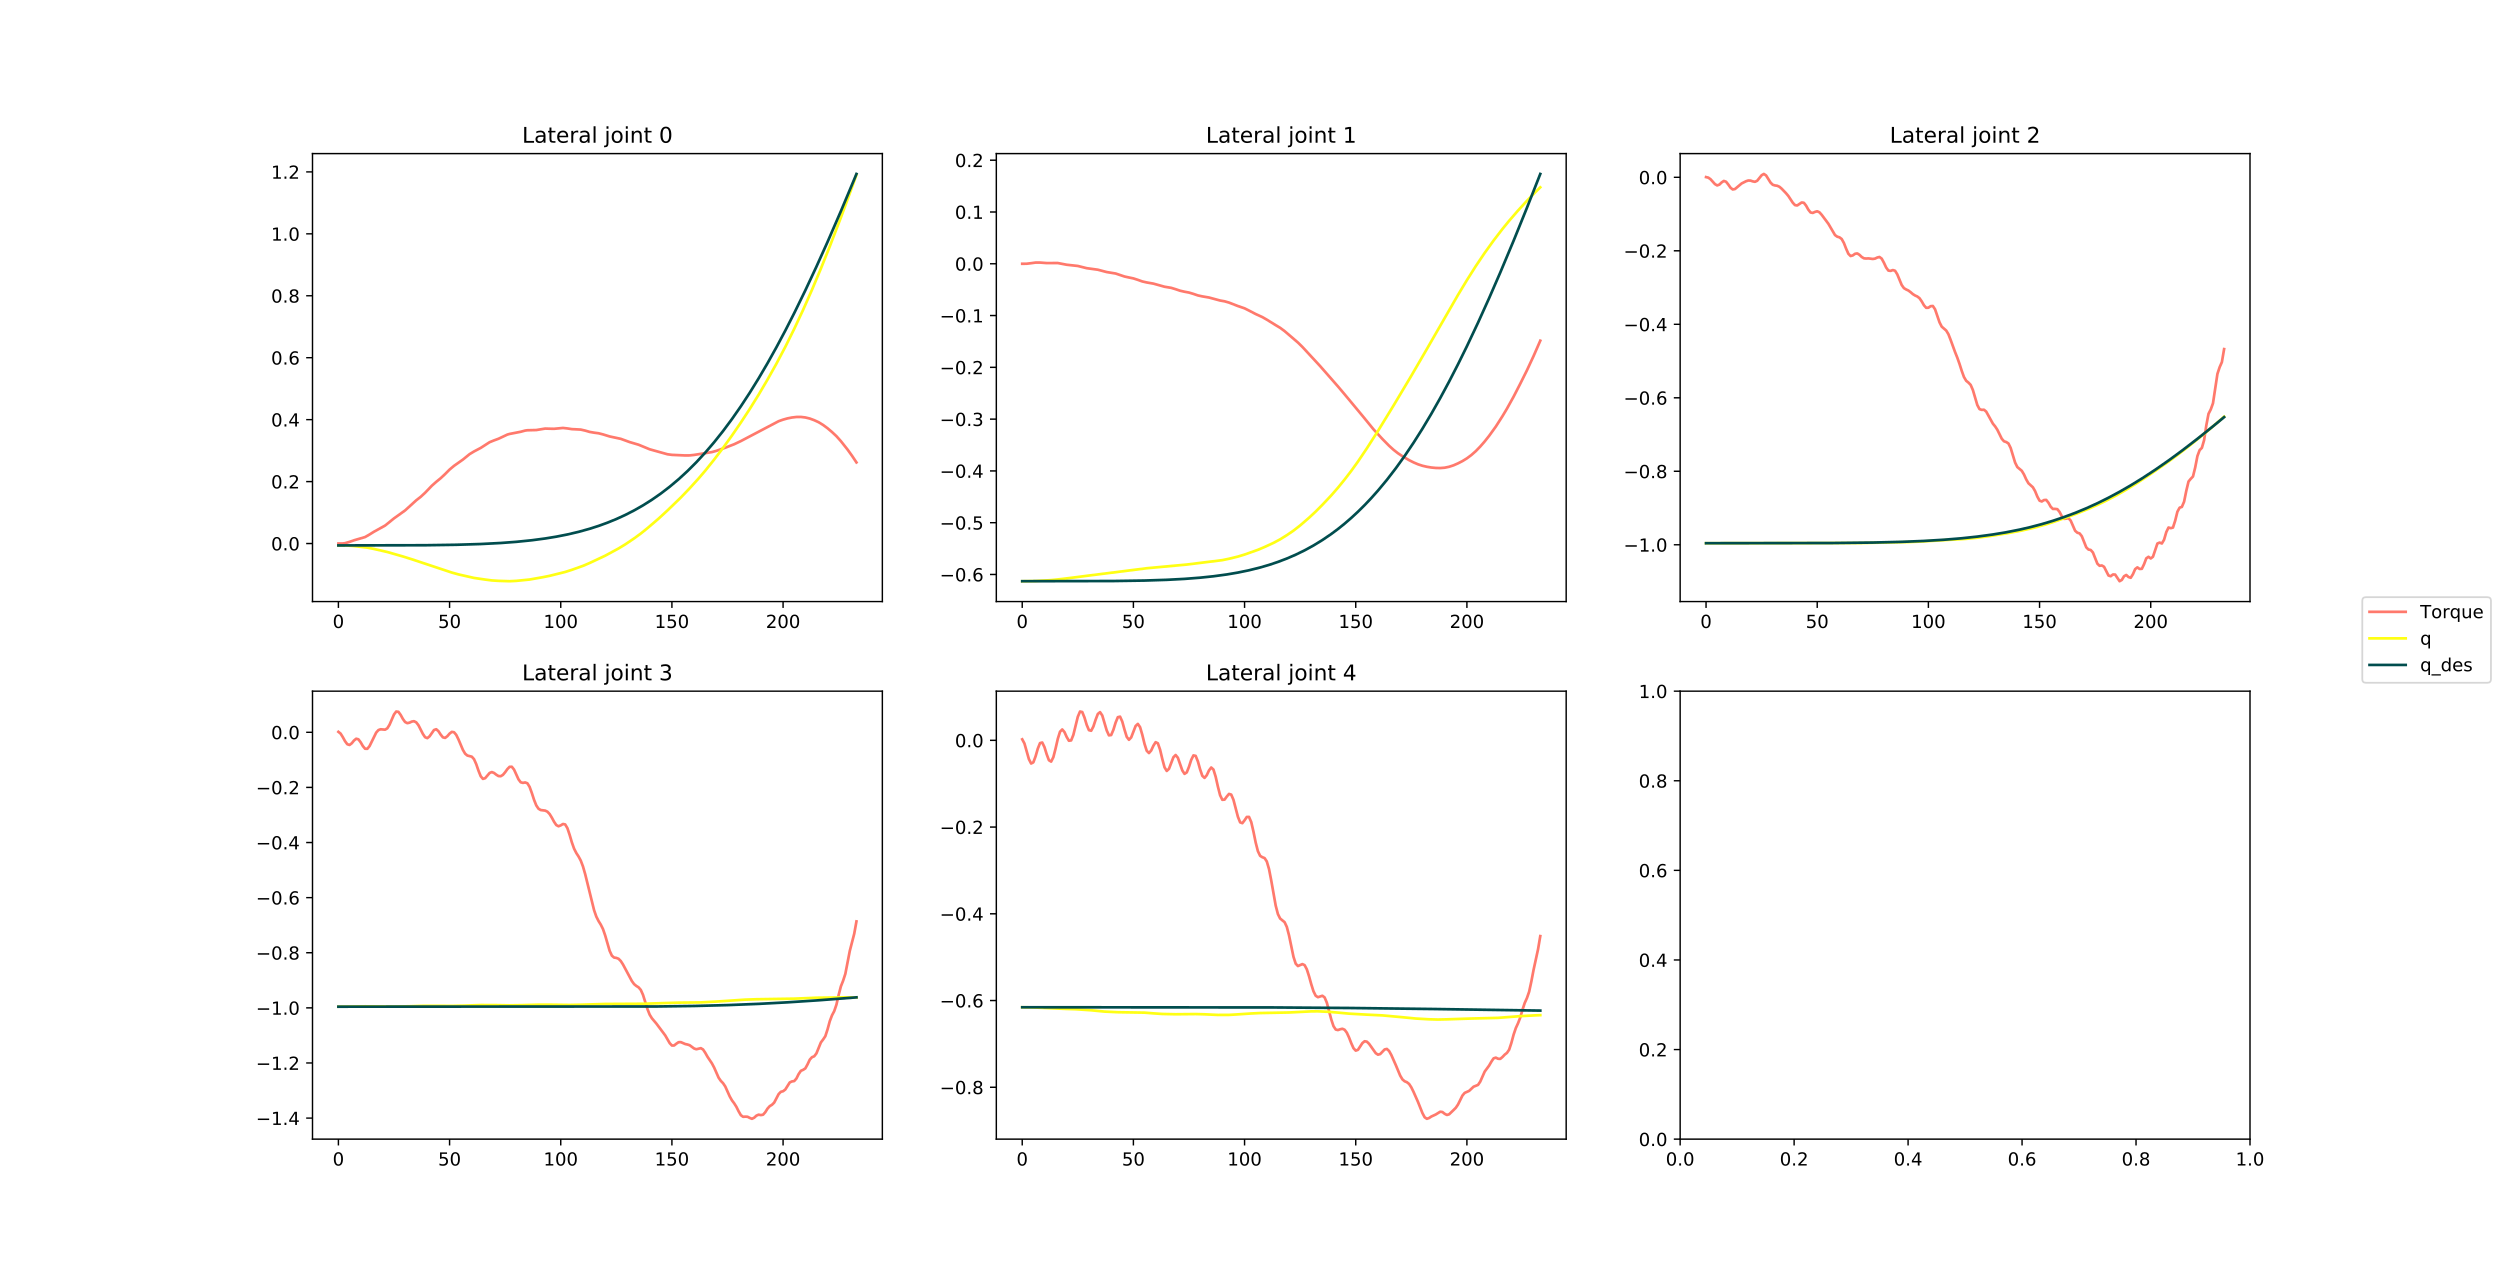 <?xml version="1.0" encoding="utf-8" standalone="no"?>
<!DOCTYPE svg PUBLIC "-//W3C//DTD SVG 1.1//EN"
  "http://www.w3.org/Graphics/SVG/1.1/DTD/svg11.dtd">
<!-- Created with matplotlib (https://matplotlib.org/) -->
<svg height="707.76pt" version="1.1" viewBox="0 0 1382.4 707.76" width="1382.4pt" xmlns="http://www.w3.org/2000/svg" xmlns:xlink="http://www.w3.org/1999/xlink">
 <defs>
  <style type="text/css">
*{stroke-linecap:butt;stroke-linejoin:round;}
  </style>
 </defs>
 <g id="figure_1">
  <g id="patch_1">
   <path d="M 0 707.76 
L 1382.4 707.76 
L 1382.4 0 
L 0 0 
z
" style="fill:#ffffff;"/>
  </g>
  <g id="axes_1">
   <g id="patch_2">
    <path d="M 172.8 332.647 
L 487.906 332.647 
L 487.906 84.931 
L 172.8 84.931 
z
" style="fill:#ffffff;"/>
   </g>
   <g id="matplotlib.axis_1">
    <g id="xtick_1">
     <g id="line2d_1">
      <defs>
       <path d="M 0 0 
L 0 3.5 
" id="m14e5415d1a" style="stroke:#000000;stroke-width:0.8;"/>
      </defs>
      <g>
       <use style="stroke:#000000;stroke-width:0.8;" x="187.123" xlink:href="#m14e5415d1a" y="332.647"/>
      </g>
     </g>
     <g id="text_1">
      <!-- 0 -->
      <defs>
       <path d="M 31.781 66.406 
Q 24.172 66.406 20.328 58.906 
Q 16.5 51.422 16.5 36.375 
Q 16.5 21.391 20.328 13.891 
Q 24.172 6.391 31.781 6.391 
Q 39.453 6.391 43.281 13.891 
Q 47.125 21.391 47.125 36.375 
Q 47.125 51.422 43.281 58.906 
Q 39.453 66.406 31.781 66.406 
z
M 31.781 74.219 
Q 44.047 74.219 50.516 64.516 
Q 56.984 54.828 56.984 36.375 
Q 56.984 17.969 50.516 8.266 
Q 44.047 -1.422 31.781 -1.422 
Q 19.531 -1.422 13.062 8.266 
Q 6.594 17.969 6.594 36.375 
Q 6.594 54.828 13.062 64.516 
Q 19.531 74.219 31.781 74.219 
z
" id="DejaVuSans-48"/>
      </defs>
      <g transform="translate(183.942 347.246)scale(0.1 -0.1)">
       <use xlink:href="#DejaVuSans-48"/>
      </g>
     </g>
    </g>
    <g id="xtick_2">
     <g id="line2d_2">
      <g>
       <use style="stroke:#000000;stroke-width:0.8;" x="248.595" xlink:href="#m14e5415d1a" y="332.647"/>
      </g>
     </g>
     <g id="text_2">
      <!-- 50 -->
      <defs>
       <path d="M 10.797 72.906 
L 49.516 72.906 
L 49.516 64.594 
L 19.828 64.594 
L 19.828 46.734 
Q 21.969 47.469 24.109 47.828 
Q 26.266 48.188 28.422 48.188 
Q 40.625 48.188 47.75 41.5 
Q 54.891 34.812 54.891 23.391 
Q 54.891 11.625 47.562 5.094 
Q 40.234 -1.422 26.906 -1.422 
Q 22.312 -1.422 17.547 -0.641 
Q 12.797 0.141 7.719 1.703 
L 7.719 11.625 
Q 12.109 9.234 16.797 8.062 
Q 21.484 6.891 26.703 6.891 
Q 35.156 6.891 40.078 11.328 
Q 45.016 15.766 45.016 23.391 
Q 45.016 31 40.078 35.438 
Q 35.156 39.891 26.703 39.891 
Q 22.75 39.891 18.812 39.016 
Q 14.891 38.141 10.797 36.281 
z
" id="DejaVuSans-53"/>
      </defs>
      <g transform="translate(242.233 347.246)scale(0.1 -0.1)">
       <use xlink:href="#DejaVuSans-53"/>
       <use x="63.623" xlink:href="#DejaVuSans-48"/>
      </g>
     </g>
    </g>
    <g id="xtick_3">
     <g id="line2d_3">
      <g>
       <use style="stroke:#000000;stroke-width:0.8;" x="310.067" xlink:href="#m14e5415d1a" y="332.647"/>
      </g>
     </g>
     <g id="text_3">
      <!-- 100 -->
      <defs>
       <path d="M 12.406 8.297 
L 28.516 8.297 
L 28.516 63.922 
L 10.984 60.406 
L 10.984 69.391 
L 28.422 72.906 
L 38.281 72.906 
L 38.281 8.297 
L 54.391 8.297 
L 54.391 0 
L 12.406 0 
z
" id="DejaVuSans-49"/>
      </defs>
      <g transform="translate(300.523 347.246)scale(0.1 -0.1)">
       <use xlink:href="#DejaVuSans-49"/>
       <use x="63.623" xlink:href="#DejaVuSans-48"/>
       <use x="127.246" xlink:href="#DejaVuSans-48"/>
      </g>
     </g>
    </g>
    <g id="xtick_4">
     <g id="line2d_4">
      <g>
       <use style="stroke:#000000;stroke-width:0.8;" x="371.539" xlink:href="#m14e5415d1a" y="332.647"/>
      </g>
     </g>
     <g id="text_4">
      <!-- 150 -->
      <g transform="translate(361.995 347.246)scale(0.1 -0.1)">
       <use xlink:href="#DejaVuSans-49"/>
       <use x="63.623" xlink:href="#DejaVuSans-53"/>
       <use x="127.246" xlink:href="#DejaVuSans-48"/>
      </g>
     </g>
    </g>
    <g id="xtick_5">
     <g id="line2d_5">
      <g>
       <use style="stroke:#000000;stroke-width:0.8;" x="433.011" xlink:href="#m14e5415d1a" y="332.647"/>
      </g>
     </g>
     <g id="text_5">
      <!-- 200 -->
      <defs>
       <path d="M 19.188 8.297 
L 53.609 8.297 
L 53.609 0 
L 7.328 0 
L 7.328 8.297 
Q 12.938 14.109 22.625 23.891 
Q 32.328 33.688 34.812 36.531 
Q 39.547 41.844 41.422 45.531 
Q 43.312 49.219 43.312 52.781 
Q 43.312 58.594 39.234 62.25 
Q 35.156 65.922 28.609 65.922 
Q 23.969 65.922 18.812 64.312 
Q 13.672 62.703 7.812 59.422 
L 7.812 69.391 
Q 13.766 71.781 18.938 73 
Q 24.125 74.219 28.422 74.219 
Q 39.75 74.219 46.484 68.547 
Q 53.219 62.891 53.219 53.422 
Q 53.219 48.922 51.531 44.891 
Q 49.859 40.875 45.406 35.406 
Q 44.188 33.984 37.641 27.219 
Q 31.109 20.453 19.188 8.297 
z
" id="DejaVuSans-50"/>
      </defs>
      <g transform="translate(423.468 347.246)scale(0.1 -0.1)">
       <use xlink:href="#DejaVuSans-50"/>
       <use x="63.623" xlink:href="#DejaVuSans-48"/>
       <use x="127.246" xlink:href="#DejaVuSans-48"/>
      </g>
     </g>
    </g>
   </g>
   <g id="matplotlib.axis_2">
    <g id="ytick_1">
     <g id="line2d_6">
      <defs>
       <path d="M 0 0 
L -3.5 0 
" id="m879c06dc74" style="stroke:#000000;stroke-width:0.8;"/>
      </defs>
      <g>
       <use style="stroke:#000000;stroke-width:0.8;" x="172.8" xlink:href="#m879c06dc74" y="300.543"/>
      </g>
     </g>
     <g id="text_6">
      <!-- 0.0 -->
      <defs>
       <path d="M 10.688 12.406 
L 21 12.406 
L 21 0 
L 10.688 0 
z
" id="DejaVuSans-46"/>
      </defs>
      <g transform="translate(149.897 304.342)scale(0.1 -0.1)">
       <use xlink:href="#DejaVuSans-48"/>
       <use x="63.623" xlink:href="#DejaVuSans-46"/>
       <use x="95.41" xlink:href="#DejaVuSans-48"/>
      </g>
     </g>
    </g>
    <g id="ytick_2">
     <g id="line2d_7">
      <g>
       <use style="stroke:#000000;stroke-width:0.8;" x="172.8" xlink:href="#m879c06dc74" y="266.293"/>
      </g>
     </g>
     <g id="text_7">
      <!-- 0.2 -->
      <g transform="translate(149.897 270.093)scale(0.1 -0.1)">
       <use xlink:href="#DejaVuSans-48"/>
       <use x="63.623" xlink:href="#DejaVuSans-46"/>
       <use x="95.41" xlink:href="#DejaVuSans-50"/>
      </g>
     </g>
    </g>
    <g id="ytick_3">
     <g id="line2d_8">
      <g>
       <use style="stroke:#000000;stroke-width:0.8;" x="172.8" xlink:href="#m879c06dc74" y="232.044"/>
      </g>
     </g>
     <g id="text_8">
      <!-- 0.4 -->
      <defs>
       <path d="M 37.797 64.312 
L 12.891 25.391 
L 37.797 25.391 
z
M 35.203 72.906 
L 47.609 72.906 
L 47.609 25.391 
L 58.016 25.391 
L 58.016 17.188 
L 47.609 17.188 
L 47.609 0 
L 37.797 0 
L 37.797 17.188 
L 4.891 17.188 
L 4.891 26.703 
z
" id="DejaVuSans-52"/>
      </defs>
      <g transform="translate(149.897 235.844)scale(0.1 -0.1)">
       <use xlink:href="#DejaVuSans-48"/>
       <use x="63.623" xlink:href="#DejaVuSans-46"/>
       <use x="95.41" xlink:href="#DejaVuSans-52"/>
      </g>
     </g>
    </g>
    <g id="ytick_4">
     <g id="line2d_9">
      <g>
       <use style="stroke:#000000;stroke-width:0.8;" x="172.8" xlink:href="#m879c06dc74" y="197.795"/>
      </g>
     </g>
     <g id="text_9">
      <!-- 0.6 -->
      <defs>
       <path d="M 33.016 40.375 
Q 26.375 40.375 22.484 35.828 
Q 18.609 31.297 18.609 23.391 
Q 18.609 15.531 22.484 10.953 
Q 26.375 6.391 33.016 6.391 
Q 39.656 6.391 43.531 10.953 
Q 47.406 15.531 47.406 23.391 
Q 47.406 31.297 43.531 35.828 
Q 39.656 40.375 33.016 40.375 
z
M 52.594 71.297 
L 52.594 62.312 
Q 48.875 64.062 45.094 64.984 
Q 41.312 65.922 37.594 65.922 
Q 27.828 65.922 22.672 59.328 
Q 17.531 52.734 16.797 39.406 
Q 19.672 43.656 24.016 45.922 
Q 28.375 48.188 33.594 48.188 
Q 44.578 48.188 50.953 41.516 
Q 57.328 34.859 57.328 23.391 
Q 57.328 12.156 50.688 5.359 
Q 44.047 -1.422 33.016 -1.422 
Q 20.359 -1.422 13.672 8.266 
Q 6.984 17.969 6.984 36.375 
Q 6.984 53.656 15.188 63.938 
Q 23.391 74.219 37.203 74.219 
Q 40.922 74.219 44.703 73.484 
Q 48.484 72.75 52.594 71.297 
z
" id="DejaVuSans-54"/>
      </defs>
      <g transform="translate(149.897 201.595)scale(0.1 -0.1)">
       <use xlink:href="#DejaVuSans-48"/>
       <use x="63.623" xlink:href="#DejaVuSans-46"/>
       <use x="95.41" xlink:href="#DejaVuSans-54"/>
      </g>
     </g>
    </g>
    <g id="ytick_5">
     <g id="line2d_10">
      <g>
       <use style="stroke:#000000;stroke-width:0.8;" x="172.8" xlink:href="#m879c06dc74" y="163.546"/>
      </g>
     </g>
     <g id="text_10">
      <!-- 0.8 -->
      <defs>
       <path d="M 31.781 34.625 
Q 24.75 34.625 20.719 30.859 
Q 16.703 27.094 16.703 20.516 
Q 16.703 13.922 20.719 10.156 
Q 24.75 6.391 31.781 6.391 
Q 38.812 6.391 42.859 10.172 
Q 46.922 13.969 46.922 20.516 
Q 46.922 27.094 42.891 30.859 
Q 38.875 34.625 31.781 34.625 
z
M 21.922 38.812 
Q 15.578 40.375 12.031 44.719 
Q 8.5 49.078 8.5 55.328 
Q 8.5 64.062 14.719 69.141 
Q 20.953 74.219 31.781 74.219 
Q 42.672 74.219 48.875 69.141 
Q 55.078 64.062 55.078 55.328 
Q 55.078 49.078 51.531 44.719 
Q 48 40.375 41.703 38.812 
Q 48.828 37.156 52.797 32.312 
Q 56.781 27.484 56.781 20.516 
Q 56.781 9.906 50.312 4.234 
Q 43.844 -1.422 31.781 -1.422 
Q 19.734 -1.422 13.25 4.234 
Q 6.781 9.906 6.781 20.516 
Q 6.781 27.484 10.781 32.312 
Q 14.797 37.156 21.922 38.812 
z
M 18.312 54.391 
Q 18.312 48.734 21.844 45.562 
Q 25.391 42.391 31.781 42.391 
Q 38.141 42.391 41.719 45.562 
Q 45.312 48.734 45.312 54.391 
Q 45.312 60.062 41.719 63.234 
Q 38.141 66.406 31.781 66.406 
Q 25.391 66.406 21.844 63.234 
Q 18.312 60.062 18.312 54.391 
z
" id="DejaVuSans-56"/>
      </defs>
      <g transform="translate(149.897 167.346)scale(0.1 -0.1)">
       <use xlink:href="#DejaVuSans-48"/>
       <use x="63.623" xlink:href="#DejaVuSans-46"/>
       <use x="95.41" xlink:href="#DejaVuSans-56"/>
      </g>
     </g>
    </g>
    <g id="ytick_6">
     <g id="line2d_11">
      <g>
       <use style="stroke:#000000;stroke-width:0.8;" x="172.8" xlink:href="#m879c06dc74" y="129.297"/>
      </g>
     </g>
     <g id="text_11">
      <!-- 1.0 -->
      <g transform="translate(149.897 133.097)scale(0.1 -0.1)">
       <use xlink:href="#DejaVuSans-49"/>
       <use x="63.623" xlink:href="#DejaVuSans-46"/>
       <use x="95.41" xlink:href="#DejaVuSans-48"/>
      </g>
     </g>
    </g>
    <g id="ytick_7">
     <g id="line2d_12">
      <g>
       <use style="stroke:#000000;stroke-width:0.8;" x="172.8" xlink:href="#m879c06dc74" y="95.048"/>
      </g>
     </g>
     <g id="text_12">
      <!-- 1.2 -->
      <g transform="translate(149.897 98.848)scale(0.1 -0.1)">
       <use xlink:href="#DejaVuSans-49"/>
       <use x="63.623" xlink:href="#DejaVuSans-46"/>
       <use x="95.41" xlink:href="#DejaVuSans-50"/>
      </g>
     </g>
    </g>
   </g>
   <g id="line2d_13">
    <path clip-path="url(#pcda94e2661)" d="M 187.123 300.542 
L 189.582 300.515 
L 190.811 300.352 
L 193.27 299.632 
L 195.729 298.767 
L 201.876 296.969 
L 204.335 295.553 
L 206.794 294.022 
L 212.941 290.611 
L 215.4 288.629 
L 217.859 286.643 
L 224.006 282.241 
L 230.153 276.654 
L 232.612 274.737 
L 235.071 272.471 
L 238.76 268.617 
L 241.218 266.436 
L 243.677 264.433 
L 246.136 262.122 
L 248.595 259.653 
L 251.054 257.596 
L 255.972 254.126 
L 259.66 251.126 
L 262.119 249.635 
L 265.807 247.686 
L 270.725 244.518 
L 273.184 243.523 
L 275.643 242.616 
L 280.561 240.301 
L 281.79 239.951 
L 287.937 238.749 
L 290.396 238.086 
L 291.626 237.918 
L 296.543 237.796 
L 301.461 236.986 
L 303.92 237.059 
L 306.379 237.112 
L 311.297 236.643 
L 313.755 236.91 
L 316.214 237.291 
L 318.673 237.407 
L 321.132 237.548 
L 323.591 238.11 
L 326.05 238.822 
L 328.509 239.25 
L 330.968 239.576 
L 333.427 240.205 
L 337.115 241.344 
L 343.262 242.66 
L 348.18 244.453 
L 353.098 245.908 
L 359.245 248.441 
L 369.08 251.192 
L 371.539 251.518 
L 378.916 251.849 
L 381.375 251.819 
L 383.834 251.55 
L 393.669 249.98 
L 396.128 249.3 
L 401.046 247.565 
L 405.964 245.654 
L 409.652 243.906 
L 430.552 232.908 
L 433.011 232.043 
L 435.47 231.351 
L 437.929 230.863 
L 440.388 230.578 
L 442.847 230.549 
L 445.306 230.842 
L 447.765 231.437 
L 450.223 232.345 
L 452.682 233.478 
L 455.141 234.993 
L 457.6 236.807 
L 460.059 238.891 
L 462.518 241.198 
L 464.977 243.942 
L 468.665 248.6 
L 471.124 252.016 
L 473.583 255.7 
L 473.583 255.7 
" style="fill:none;stroke:#ff796c;stroke-linecap:square;stroke-width:1.5;"/>
   </g>
   <g id="line2d_14">
    <path clip-path="url(#pcda94e2661)" d="M 187.123 301.598 
L 192.041 301.659 
L 195.729 301.951 
L 203.106 302.821 
L 206.794 303.551 
L 214.171 305.236 
L 222.777 307.702 
L 227.695 309.247 
L 249.825 316.6 
L 253.513 317.624 
L 262.119 319.572 
L 268.266 320.477 
L 271.954 320.954 
L 275.643 321.191 
L 281.79 321.387 
L 285.478 321.198 
L 292.855 320.457 
L 300.232 319.153 
L 303.92 318.409 
L 312.526 316.275 
L 316.214 315.092 
L 322.362 312.899 
L 326.05 311.317 
L 334.656 307.276 
L 342.033 303.276 
L 345.721 301.036 
L 350.639 297.714 
L 354.327 295.027 
L 358.015 292.049 
L 364.163 286.786 
L 369.08 282.253 
L 376.457 275.114 
L 381.375 269.99 
L 386.293 264.568 
L 389.981 260.26 
L 394.899 254.123 
L 399.816 247.655 
L 404.734 240.838 
L 409.652 233.66 
L 414.57 226.159 
L 419.487 218.249 
L 424.405 209.901 
L 429.323 201.123 
L 434.241 191.803 
L 439.159 181.881 
L 444.076 171.362 
L 448.994 160.234 
L 453.912 148.53 
L 458.83 136.276 
L 464.977 120.286 
L 471.124 103.547 
L 473.583 96.659 
L 473.583 96.659 
" style="fill:none;stroke:#ffff14;stroke-linecap:square;stroke-width:1.5;"/>
   </g>
   <g id="line2d_15">
    <path clip-path="url(#pcda94e2661)" d="M 187.123 301.599 
L 235.071 301.492 
L 252.283 301.238 
L 265.807 300.823 
L 276.872 300.256 
L 285.478 299.613 
L 294.084 298.739 
L 301.461 297.761 
L 307.608 296.753 
L 313.755 295.54 
L 319.903 294.096 
L 326.05 292.388 
L 330.968 290.81 
L 335.885 289.026 
L 340.803 287.017 
L 345.721 284.763 
L 350.639 282.246 
L 355.556 279.445 
L 360.474 276.34 
L 365.392 272.912 
L 370.31 269.141 
L 375.228 265.007 
L 380.145 260.494 
L 385.063 255.585 
L 389.981 250.265 
L 394.899 244.523 
L 399.816 238.348 
L 404.734 231.734 
L 409.652 224.677 
L 414.57 217.174 
L 419.487 209.229 
L 424.405 200.846 
L 429.323 192.034 
L 434.241 182.803 
L 439.159 173.169 
L 445.306 160.586 
L 451.453 147.439 
L 457.6 133.774 
L 464.977 116.763 
L 472.353 99.172 
L 473.583 96.191 
L 473.583 96.191 
" style="fill:none;stroke:#014d4e;stroke-linecap:square;stroke-width:1.5;"/>
   </g>
   <g id="patch_3">
    <path d="M 172.8 332.647 
L 172.8 84.931 
" style="fill:none;stroke:#000000;stroke-linecap:square;stroke-linejoin:miter;stroke-width:0.8;"/>
   </g>
   <g id="patch_4">
    <path d="M 487.906 332.647 
L 487.906 84.931 
" style="fill:none;stroke:#000000;stroke-linecap:square;stroke-linejoin:miter;stroke-width:0.8;"/>
   </g>
   <g id="patch_5">
    <path d="M 172.8 332.647 
L 487.906 332.647 
" style="fill:none;stroke:#000000;stroke-linecap:square;stroke-linejoin:miter;stroke-width:0.8;"/>
   </g>
   <g id="patch_6">
    <path d="M 172.8 84.931 
L 487.906 84.931 
" style="fill:none;stroke:#000000;stroke-linecap:square;stroke-linejoin:miter;stroke-width:0.8;"/>
   </g>
   <g id="text_13">
    <!-- Lateral joint 0 -->
    <defs>
     <path d="M 9.812 72.906 
L 19.672 72.906 
L 19.672 8.297 
L 55.172 8.297 
L 55.172 0 
L 9.812 0 
z
" id="DejaVuSans-76"/>
     <path d="M 34.281 27.484 
Q 23.391 27.484 19.188 25 
Q 14.984 22.516 14.984 16.5 
Q 14.984 11.719 18.141 8.906 
Q 21.297 6.109 26.703 6.109 
Q 34.188 6.109 38.703 11.406 
Q 43.219 16.703 43.219 25.484 
L 43.219 27.484 
z
M 52.203 31.203 
L 52.203 0 
L 43.219 0 
L 43.219 8.297 
Q 40.141 3.328 35.547 0.953 
Q 30.953 -1.422 24.312 -1.422 
Q 15.922 -1.422 10.953 3.297 
Q 6 8.016 6 15.922 
Q 6 25.141 12.172 29.828 
Q 18.359 34.516 30.609 34.516 
L 43.219 34.516 
L 43.219 35.406 
Q 43.219 41.609 39.141 45 
Q 35.062 48.391 27.688 48.391 
Q 23 48.391 18.547 47.266 
Q 14.109 46.141 10.016 43.891 
L 10.016 52.203 
Q 14.938 54.109 19.578 55.047 
Q 24.219 56 28.609 56 
Q 40.484 56 46.344 49.844 
Q 52.203 43.703 52.203 31.203 
z
" id="DejaVuSans-97"/>
     <path d="M 18.312 70.219 
L 18.312 54.688 
L 36.812 54.688 
L 36.812 47.703 
L 18.312 47.703 
L 18.312 18.016 
Q 18.312 11.328 20.141 9.422 
Q 21.969 7.516 27.594 7.516 
L 36.812 7.516 
L 36.812 0 
L 27.594 0 
Q 17.188 0 13.234 3.875 
Q 9.281 7.766 9.281 18.016 
L 9.281 47.703 
L 2.688 47.703 
L 2.688 54.688 
L 9.281 54.688 
L 9.281 70.219 
z
" id="DejaVuSans-116"/>
     <path d="M 56.203 29.594 
L 56.203 25.203 
L 14.891 25.203 
Q 15.484 15.922 20.484 11.062 
Q 25.484 6.203 34.422 6.203 
Q 39.594 6.203 44.453 7.469 
Q 49.312 8.734 54.109 11.281 
L 54.109 2.781 
Q 49.266 0.734 44.188 -0.344 
Q 39.109 -1.422 33.891 -1.422 
Q 20.797 -1.422 13.156 6.188 
Q 5.516 13.812 5.516 26.812 
Q 5.516 40.234 12.766 48.109 
Q 20.016 56 32.328 56 
Q 43.359 56 49.781 48.891 
Q 56.203 41.797 56.203 29.594 
z
M 47.219 32.234 
Q 47.125 39.594 43.094 43.984 
Q 39.062 48.391 32.422 48.391 
Q 24.906 48.391 20.391 44.141 
Q 15.875 39.891 15.188 32.172 
z
" id="DejaVuSans-101"/>
     <path d="M 41.109 46.297 
Q 39.594 47.172 37.812 47.578 
Q 36.031 48 33.891 48 
Q 26.266 48 22.188 43.047 
Q 18.109 38.094 18.109 28.812 
L 18.109 0 
L 9.078 0 
L 9.078 54.688 
L 18.109 54.688 
L 18.109 46.188 
Q 20.953 51.172 25.484 53.578 
Q 30.031 56 36.531 56 
Q 37.453 56 38.578 55.875 
Q 39.703 55.766 41.062 55.516 
z
" id="DejaVuSans-114"/>
     <path d="M 9.422 75.984 
L 18.406 75.984 
L 18.406 0 
L 9.422 0 
z
" id="DejaVuSans-108"/>
     <path id="DejaVuSans-32"/>
     <path d="M 9.422 54.688 
L 18.406 54.688 
L 18.406 -0.984 
Q 18.406 -11.422 14.422 -16.109 
Q 10.453 -20.797 1.609 -20.797 
L -1.812 -20.797 
L -1.812 -13.188 
L 0.594 -13.188 
Q 5.719 -13.188 7.562 -10.812 
Q 9.422 -8.453 9.422 -0.984 
z
M 9.422 75.984 
L 18.406 75.984 
L 18.406 64.594 
L 9.422 64.594 
z
" id="DejaVuSans-106"/>
     <path d="M 30.609 48.391 
Q 23.391 48.391 19.188 42.75 
Q 14.984 37.109 14.984 27.297 
Q 14.984 17.484 19.156 11.844 
Q 23.344 6.203 30.609 6.203 
Q 37.797 6.203 41.984 11.859 
Q 46.188 17.531 46.188 27.297 
Q 46.188 37.016 41.984 42.703 
Q 37.797 48.391 30.609 48.391 
z
M 30.609 56 
Q 42.328 56 49.016 48.375 
Q 55.719 40.766 55.719 27.297 
Q 55.719 13.875 49.016 6.219 
Q 42.328 -1.422 30.609 -1.422 
Q 18.844 -1.422 12.172 6.219 
Q 5.516 13.875 5.516 27.297 
Q 5.516 40.766 12.172 48.375 
Q 18.844 56 30.609 56 
z
" id="DejaVuSans-111"/>
     <path d="M 9.422 54.688 
L 18.406 54.688 
L 18.406 0 
L 9.422 0 
z
M 9.422 75.984 
L 18.406 75.984 
L 18.406 64.594 
L 9.422 64.594 
z
" id="DejaVuSans-105"/>
     <path d="M 54.891 33.016 
L 54.891 0 
L 45.906 0 
L 45.906 32.719 
Q 45.906 40.484 42.875 44.328 
Q 39.844 48.188 33.797 48.188 
Q 26.516 48.188 22.312 43.547 
Q 18.109 38.922 18.109 30.906 
L 18.109 0 
L 9.078 0 
L 9.078 54.688 
L 18.109 54.688 
L 18.109 46.188 
Q 21.344 51.125 25.703 53.562 
Q 30.078 56 35.797 56 
Q 45.219 56 50.047 50.172 
Q 54.891 44.344 54.891 33.016 
z
" id="DejaVuSans-110"/>
    </defs>
    <g transform="translate(288.688 78.931)scale(0.12 -0.12)">
     <use xlink:href="#DejaVuSans-76"/>
     <use x="55.713" xlink:href="#DejaVuSans-97"/>
     <use x="116.992" xlink:href="#DejaVuSans-116"/>
     <use x="156.201" xlink:href="#DejaVuSans-101"/>
     <use x="217.725" xlink:href="#DejaVuSans-114"/>
     <use x="258.838" xlink:href="#DejaVuSans-97"/>
     <use x="320.117" xlink:href="#DejaVuSans-108"/>
     <use x="347.9" xlink:href="#DejaVuSans-32"/>
     <use x="379.688" xlink:href="#DejaVuSans-106"/>
     <use x="407.471" xlink:href="#DejaVuSans-111"/>
     <use x="468.652" xlink:href="#DejaVuSans-105"/>
     <use x="496.436" xlink:href="#DejaVuSans-110"/>
     <use x="559.814" xlink:href="#DejaVuSans-116"/>
     <use x="599.023" xlink:href="#DejaVuSans-32"/>
     <use x="630.811" xlink:href="#DejaVuSans-48"/>
    </g>
   </g>
  </g>
  <g id="axes_2">
   <g id="patch_7">
    <path d="M 550.927 332.647 
L 866.033 332.647 
L 866.033 84.931 
L 550.927 84.931 
z
" style="fill:#ffffff;"/>
   </g>
   <g id="matplotlib.axis_3">
    <g id="xtick_6">
     <g id="line2d_16">
      <g>
       <use style="stroke:#000000;stroke-width:0.8;" x="565.25" xlink:href="#m14e5415d1a" y="332.647"/>
      </g>
     </g>
     <g id="text_14">
      <!-- 0 -->
      <g transform="translate(562.069 347.246)scale(0.1 -0.1)">
       <use xlink:href="#DejaVuSans-48"/>
      </g>
     </g>
    </g>
    <g id="xtick_7">
     <g id="line2d_17">
      <g>
       <use style="stroke:#000000;stroke-width:0.8;" x="626.722" xlink:href="#m14e5415d1a" y="332.647"/>
      </g>
     </g>
     <g id="text_15">
      <!-- 50 -->
      <g transform="translate(620.36 347.246)scale(0.1 -0.1)">
       <use xlink:href="#DejaVuSans-53"/>
       <use x="63.623" xlink:href="#DejaVuSans-48"/>
      </g>
     </g>
    </g>
    <g id="xtick_8">
     <g id="line2d_18">
      <g>
       <use style="stroke:#000000;stroke-width:0.8;" x="688.194" xlink:href="#m14e5415d1a" y="332.647"/>
      </g>
     </g>
     <g id="text_16">
      <!-- 100 -->
      <g transform="translate(678.65 347.246)scale(0.1 -0.1)">
       <use xlink:href="#DejaVuSans-49"/>
       <use x="63.623" xlink:href="#DejaVuSans-48"/>
       <use x="127.246" xlink:href="#DejaVuSans-48"/>
      </g>
     </g>
    </g>
    <g id="xtick_9">
     <g id="line2d_19">
      <g>
       <use style="stroke:#000000;stroke-width:0.8;" x="749.666" xlink:href="#m14e5415d1a" y="332.647"/>
      </g>
     </g>
     <g id="text_17">
      <!-- 150 -->
      <g transform="translate(740.123 347.246)scale(0.1 -0.1)">
       <use xlink:href="#DejaVuSans-49"/>
       <use x="63.623" xlink:href="#DejaVuSans-53"/>
       <use x="127.246" xlink:href="#DejaVuSans-48"/>
      </g>
     </g>
    </g>
    <g id="xtick_10">
     <g id="line2d_20">
      <g>
       <use style="stroke:#000000;stroke-width:0.8;" x="811.138" xlink:href="#m14e5415d1a" y="332.647"/>
      </g>
     </g>
     <g id="text_18">
      <!-- 200 -->
      <g transform="translate(801.595 347.246)scale(0.1 -0.1)">
       <use xlink:href="#DejaVuSans-50"/>
       <use x="63.623" xlink:href="#DejaVuSans-48"/>
       <use x="127.246" xlink:href="#DejaVuSans-48"/>
      </g>
     </g>
    </g>
   </g>
   <g id="matplotlib.axis_4">
    <g id="ytick_8">
     <g id="line2d_21">
      <g>
       <use style="stroke:#000000;stroke-width:0.8;" x="550.927" xlink:href="#m879c06dc74" y="317.67"/>
      </g>
     </g>
     <g id="text_19">
      <!-- −0.6 -->
      <defs>
       <path d="M 10.594 35.5 
L 73.188 35.5 
L 73.188 27.203 
L 10.594 27.203 
z
" id="DejaVuSans-8722"/>
      </defs>
      <g transform="translate(519.644 321.469)scale(0.1 -0.1)">
       <use xlink:href="#DejaVuSans-8722"/>
       <use x="83.789" xlink:href="#DejaVuSans-48"/>
       <use x="147.412" xlink:href="#DejaVuSans-46"/>
       <use x="179.199" xlink:href="#DejaVuSans-54"/>
      </g>
     </g>
    </g>
    <g id="ytick_9">
     <g id="line2d_22">
      <g>
       <use style="stroke:#000000;stroke-width:0.8;" x="550.927" xlink:href="#m879c06dc74" y="289.034"/>
      </g>
     </g>
     <g id="text_20">
      <!-- −0.5 -->
      <g transform="translate(519.644 292.833)scale(0.1 -0.1)">
       <use xlink:href="#DejaVuSans-8722"/>
       <use x="83.789" xlink:href="#DejaVuSans-48"/>
       <use x="147.412" xlink:href="#DejaVuSans-46"/>
       <use x="179.199" xlink:href="#DejaVuSans-53"/>
      </g>
     </g>
    </g>
    <g id="ytick_10">
     <g id="line2d_23">
      <g>
       <use style="stroke:#000000;stroke-width:0.8;" x="550.927" xlink:href="#m879c06dc74" y="260.398"/>
      </g>
     </g>
     <g id="text_21">
      <!-- −0.4 -->
      <g transform="translate(519.644 264.197)scale(0.1 -0.1)">
       <use xlink:href="#DejaVuSans-8722"/>
       <use x="83.789" xlink:href="#DejaVuSans-48"/>
       <use x="147.412" xlink:href="#DejaVuSans-46"/>
       <use x="179.199" xlink:href="#DejaVuSans-52"/>
      </g>
     </g>
    </g>
    <g id="ytick_11">
     <g id="line2d_24">
      <g>
       <use style="stroke:#000000;stroke-width:0.8;" x="550.927" xlink:href="#m879c06dc74" y="231.762"/>
      </g>
     </g>
     <g id="text_22">
      <!-- −0.3 -->
      <defs>
       <path d="M 40.578 39.312 
Q 47.656 37.797 51.625 33 
Q 55.609 28.219 55.609 21.188 
Q 55.609 10.406 48.188 4.484 
Q 40.766 -1.422 27.094 -1.422 
Q 22.516 -1.422 17.656 -0.516 
Q 12.797 0.391 7.625 2.203 
L 7.625 11.719 
Q 11.719 9.328 16.594 8.109 
Q 21.484 6.891 26.812 6.891 
Q 36.078 6.891 40.938 10.547 
Q 45.797 14.203 45.797 21.188 
Q 45.797 27.641 41.281 31.266 
Q 36.766 34.906 28.719 34.906 
L 20.219 34.906 
L 20.219 43.016 
L 29.109 43.016 
Q 36.375 43.016 40.234 45.922 
Q 44.094 48.828 44.094 54.297 
Q 44.094 59.906 40.109 62.906 
Q 36.141 65.922 28.719 65.922 
Q 24.656 65.922 20.016 65.031 
Q 15.375 64.156 9.812 62.312 
L 9.812 71.094 
Q 15.438 72.656 20.344 73.438 
Q 25.25 74.219 29.594 74.219 
Q 40.828 74.219 47.359 69.109 
Q 53.906 64.016 53.906 55.328 
Q 53.906 49.266 50.438 45.094 
Q 46.969 40.922 40.578 39.312 
z
" id="DejaVuSans-51"/>
      </defs>
      <g transform="translate(519.644 235.561)scale(0.1 -0.1)">
       <use xlink:href="#DejaVuSans-8722"/>
       <use x="83.789" xlink:href="#DejaVuSans-48"/>
       <use x="147.412" xlink:href="#DejaVuSans-46"/>
       <use x="179.199" xlink:href="#DejaVuSans-51"/>
      </g>
     </g>
    </g>
    <g id="ytick_12">
     <g id="line2d_25">
      <g>
       <use style="stroke:#000000;stroke-width:0.8;" x="550.927" xlink:href="#m879c06dc74" y="203.126"/>
      </g>
     </g>
     <g id="text_23">
      <!-- −0.2 -->
      <g transform="translate(519.644 206.925)scale(0.1 -0.1)">
       <use xlink:href="#DejaVuSans-8722"/>
       <use x="83.789" xlink:href="#DejaVuSans-48"/>
       <use x="147.412" xlink:href="#DejaVuSans-46"/>
       <use x="179.199" xlink:href="#DejaVuSans-50"/>
      </g>
     </g>
    </g>
    <g id="ytick_13">
     <g id="line2d_26">
      <g>
       <use style="stroke:#000000;stroke-width:0.8;" x="550.927" xlink:href="#m879c06dc74" y="174.49"/>
      </g>
     </g>
     <g id="text_24">
      <!-- −0.1 -->
      <g transform="translate(519.644 178.289)scale(0.1 -0.1)">
       <use xlink:href="#DejaVuSans-8722"/>
       <use x="83.789" xlink:href="#DejaVuSans-48"/>
       <use x="147.412" xlink:href="#DejaVuSans-46"/>
       <use x="179.199" xlink:href="#DejaVuSans-49"/>
      </g>
     </g>
    </g>
    <g id="ytick_14">
     <g id="line2d_27">
      <g>
       <use style="stroke:#000000;stroke-width:0.8;" x="550.927" xlink:href="#m879c06dc74" y="145.854"/>
      </g>
     </g>
     <g id="text_25">
      <!-- 0.0 -->
      <g transform="translate(528.024 149.653)scale(0.1 -0.1)">
       <use xlink:href="#DejaVuSans-48"/>
       <use x="63.623" xlink:href="#DejaVuSans-46"/>
       <use x="95.41" xlink:href="#DejaVuSans-48"/>
      </g>
     </g>
    </g>
    <g id="ytick_15">
     <g id="line2d_28">
      <g>
       <use style="stroke:#000000;stroke-width:0.8;" x="550.927" xlink:href="#m879c06dc74" y="117.218"/>
      </g>
     </g>
     <g id="text_26">
      <!-- 0.1 -->
      <g transform="translate(528.024 121.017)scale(0.1 -0.1)">
       <use xlink:href="#DejaVuSans-48"/>
       <use x="63.623" xlink:href="#DejaVuSans-46"/>
       <use x="95.41" xlink:href="#DejaVuSans-49"/>
      </g>
     </g>
    </g>
    <g id="ytick_16">
     <g id="line2d_29">
      <g>
       <use style="stroke:#000000;stroke-width:0.8;" x="550.927" xlink:href="#m879c06dc74" y="88.582"/>
      </g>
     </g>
     <g id="text_27">
      <!-- 0.2 -->
      <g transform="translate(528.024 92.381)scale(0.1 -0.1)">
       <use xlink:href="#DejaVuSans-48"/>
       <use x="63.623" xlink:href="#DejaVuSans-46"/>
       <use x="95.41" xlink:href="#DejaVuSans-50"/>
      </g>
     </g>
    </g>
   </g>
   <g id="line2d_30">
    <path clip-path="url(#p7b30492dec)" d="M 565.25 145.854 
L 567.709 145.83 
L 570.168 145.536 
L 572.627 145.194 
L 575.086 145.189 
L 578.774 145.47 
L 584.921 145.451 
L 587.38 145.922 
L 589.839 146.392 
L 595.986 147.065 
L 600.904 148.296 
L 607.051 149.141 
L 611.969 150.438 
L 616.887 151.243 
L 619.345 152.073 
L 621.804 152.898 
L 624.263 153.437 
L 626.722 153.947 
L 629.181 154.747 
L 631.64 155.626 
L 634.099 156.187 
L 637.787 156.836 
L 643.934 158.552 
L 647.623 159.167 
L 650.082 159.92 
L 652.54 160.753 
L 654.999 161.313 
L 657.458 161.773 
L 659.917 162.513 
L 662.376 163.357 
L 664.835 163.89 
L 668.523 164.517 
L 674.67 166.177 
L 677.129 166.609 
L 679.588 167.315 
L 684.506 169.23 
L 688.194 170.496 
L 690.653 171.733 
L 694.341 173.651 
L 698.03 175.338 
L 700.489 176.751 
L 705.406 179.798 
L 707.865 181.267 
L 710.324 183.088 
L 717.701 189.41 
L 720.16 191.826 
L 729.995 202.462 
L 739.831 213.677 
L 743.519 218.046 
L 748.437 223.971 
L 753.355 229.89 
L 759.502 237.41 
L 764.42 242.752 
L 768.108 246.495 
L 770.567 248.716 
L 773.026 250.639 
L 775.485 252.277 
L 779.173 254.444 
L 781.632 255.683 
L 784.091 256.737 
L 786.55 257.543 
L 789.008 258.113 
L 791.467 258.518 
L 793.926 258.756 
L 796.385 258.814 
L 798.844 258.621 
L 801.303 258.106 
L 803.762 257.302 
L 806.221 256.224 
L 808.679 254.967 
L 811.138 253.453 
L 813.597 251.62 
L 816.056 249.452 
L 818.515 246.92 
L 820.974 244.098 
L 823.433 240.992 
L 827.121 235.885 
L 830.809 230.113 
L 833.268 226.003 
L 836.957 219.349 
L 840.645 212.17 
L 844.333 204.776 
L 848.022 196.838 
L 851.71 188.401 
L 851.71 188.401 
" style="fill:none;stroke:#ff796c;stroke-linecap:square;stroke-width:1.5;"/>
   </g>
   <g id="line2d_31">
    <path clip-path="url(#p7b30492dec)" d="M 565.25 321.387 
L 572.627 321.285 
L 581.233 320.793 
L 587.38 320.134 
L 594.757 319.208 
L 602.133 318.253 
L 634.099 314.216 
L 656.229 312.177 
L 675.9 309.738 
L 679.588 308.968 
L 684.506 307.77 
L 688.194 306.646 
L 695.571 304.029 
L 699.259 302.471 
L 704.177 300.2 
L 707.865 298.229 
L 711.554 295.933 
L 715.242 293.422 
L 718.93 290.544 
L 723.848 286.29 
L 727.536 282.854 
L 731.225 279.139 
L 736.142 273.919 
L 739.831 269.689 
L 743.519 265.152 
L 747.207 260.348 
L 750.896 255.223 
L 755.814 247.913 
L 761.961 238.302 
L 770.567 224.256 
L 780.402 207.788 
L 789.008 192.982 
L 806.221 163.071 
L 811.138 154.913 
L 816.056 147.142 
L 820.974 139.838 
L 825.892 133.004 
L 830.809 126.598 
L 834.498 122.083 
L 839.416 116.405 
L 844.333 111.029 
L 849.251 105.99 
L 851.71 103.588 
L 851.71 103.588 
" style="fill:none;stroke:#ffff14;stroke-linecap:square;stroke-width:1.5;"/>
   </g>
   <g id="line2d_32">
    <path clip-path="url(#p7b30492dec)" d="M 565.25 321.386 
L 615.657 321.285 
L 632.869 321.02 
L 645.164 320.621 
L 654.999 320.098 
L 663.605 319.432 
L 670.982 318.659 
L 678.359 317.656 
L 684.506 316.608 
L 690.653 315.336 
L 696.8 313.804 
L 701.718 312.368 
L 706.636 310.723 
L 711.554 308.849 
L 716.471 306.724 
L 721.389 304.327 
L 726.307 301.634 
L 731.225 298.623 
L 736.142 295.272 
L 739.831 292.521 
L 743.519 289.558 
L 747.207 286.373 
L 750.896 282.958 
L 754.584 279.308 
L 758.272 275.414 
L 761.961 271.271 
L 766.878 265.353 
L 771.796 258.976 
L 776.714 252.134 
L 781.632 244.825 
L 786.55 237.051 
L 791.467 228.815 
L 796.385 220.126 
L 801.303 210.994 
L 806.221 201.433 
L 811.138 191.459 
L 817.286 178.438 
L 823.433 164.841 
L 829.58 150.711 
L 836.957 133.118 
L 844.333 114.915 
L 851.71 96.191 
L 851.71 96.191 
" style="fill:none;stroke:#014d4e;stroke-linecap:square;stroke-width:1.5;"/>
   </g>
   <g id="patch_8">
    <path d="M 550.927 332.647 
L 550.927 84.931 
" style="fill:none;stroke:#000000;stroke-linecap:square;stroke-linejoin:miter;stroke-width:0.8;"/>
   </g>
   <g id="patch_9">
    <path d="M 866.033 332.647 
L 866.033 84.931 
" style="fill:none;stroke:#000000;stroke-linecap:square;stroke-linejoin:miter;stroke-width:0.8;"/>
   </g>
   <g id="patch_10">
    <path d="M 550.927 332.647 
L 866.033 332.647 
" style="fill:none;stroke:#000000;stroke-linecap:square;stroke-linejoin:miter;stroke-width:0.8;"/>
   </g>
   <g id="patch_11">
    <path d="M 550.927 84.931 
L 866.033 84.931 
" style="fill:none;stroke:#000000;stroke-linecap:square;stroke-linejoin:miter;stroke-width:0.8;"/>
   </g>
   <g id="text_28">
    <!-- Lateral joint 1 -->
    <g transform="translate(666.815 78.931)scale(0.12 -0.12)">
     <use xlink:href="#DejaVuSans-76"/>
     <use x="55.713" xlink:href="#DejaVuSans-97"/>
     <use x="116.992" xlink:href="#DejaVuSans-116"/>
     <use x="156.201" xlink:href="#DejaVuSans-101"/>
     <use x="217.725" xlink:href="#DejaVuSans-114"/>
     <use x="258.838" xlink:href="#DejaVuSans-97"/>
     <use x="320.117" xlink:href="#DejaVuSans-108"/>
     <use x="347.9" xlink:href="#DejaVuSans-32"/>
     <use x="379.688" xlink:href="#DejaVuSans-106"/>
     <use x="407.471" xlink:href="#DejaVuSans-111"/>
     <use x="468.652" xlink:href="#DejaVuSans-105"/>
     <use x="496.436" xlink:href="#DejaVuSans-110"/>
     <use x="559.814" xlink:href="#DejaVuSans-116"/>
     <use x="599.023" xlink:href="#DejaVuSans-32"/>
     <use x="630.811" xlink:href="#DejaVuSans-49"/>
    </g>
   </g>
  </g>
  <g id="axes_3">
   <g id="patch_12">
    <path d="M 929.054 332.647 
L 1244.16 332.647 
L 1244.16 84.931 
L 929.054 84.931 
z
" style="fill:#ffffff;"/>
   </g>
   <g id="matplotlib.axis_5">
    <g id="xtick_11">
     <g id="line2d_33">
      <g>
       <use style="stroke:#000000;stroke-width:0.8;" x="943.377" xlink:href="#m14e5415d1a" y="332.647"/>
      </g>
     </g>
     <g id="text_29">
      <!-- 0 -->
      <g transform="translate(940.196 347.246)scale(0.1 -0.1)">
       <use xlink:href="#DejaVuSans-48"/>
      </g>
     </g>
    </g>
    <g id="xtick_12">
     <g id="line2d_34">
      <g>
       <use style="stroke:#000000;stroke-width:0.8;" x="1004.849" xlink:href="#m14e5415d1a" y="332.647"/>
      </g>
     </g>
     <g id="text_30">
      <!-- 50 -->
      <g transform="translate(998.487 347.246)scale(0.1 -0.1)">
       <use xlink:href="#DejaVuSans-53"/>
       <use x="63.623" xlink:href="#DejaVuSans-48"/>
      </g>
     </g>
    </g>
    <g id="xtick_13">
     <g id="line2d_35">
      <g>
       <use style="stroke:#000000;stroke-width:0.8;" x="1066.321" xlink:href="#m14e5415d1a" y="332.647"/>
      </g>
     </g>
     <g id="text_31">
      <!-- 100 -->
      <g transform="translate(1056.778 347.246)scale(0.1 -0.1)">
       <use xlink:href="#DejaVuSans-49"/>
       <use x="63.623" xlink:href="#DejaVuSans-48"/>
       <use x="127.246" xlink:href="#DejaVuSans-48"/>
      </g>
     </g>
    </g>
    <g id="xtick_14">
     <g id="line2d_36">
      <g>
       <use style="stroke:#000000;stroke-width:0.8;" x="1127.793" xlink:href="#m14e5415d1a" y="332.647"/>
      </g>
     </g>
     <g id="text_32">
      <!-- 150 -->
      <g transform="translate(1118.25 347.246)scale(0.1 -0.1)">
       <use xlink:href="#DejaVuSans-49"/>
       <use x="63.623" xlink:href="#DejaVuSans-53"/>
       <use x="127.246" xlink:href="#DejaVuSans-48"/>
      </g>
     </g>
    </g>
    <g id="xtick_15">
     <g id="line2d_37">
      <g>
       <use style="stroke:#000000;stroke-width:0.8;" x="1189.265" xlink:href="#m14e5415d1a" y="332.647"/>
      </g>
     </g>
     <g id="text_33">
      <!-- 200 -->
      <g transform="translate(1179.722 347.246)scale(0.1 -0.1)">
       <use xlink:href="#DejaVuSans-50"/>
       <use x="63.623" xlink:href="#DejaVuSans-48"/>
       <use x="127.246" xlink:href="#DejaVuSans-48"/>
      </g>
     </g>
    </g>
   </g>
   <g id="matplotlib.axis_6">
    <g id="ytick_17">
     <g id="line2d_38">
      <g>
       <use style="stroke:#000000;stroke-width:0.8;" x="929.054" xlink:href="#m879c06dc74" y="301.239"/>
      </g>
     </g>
     <g id="text_34">
      <!-- −1.0 -->
      <g transform="translate(897.771 305.038)scale(0.1 -0.1)">
       <use xlink:href="#DejaVuSans-8722"/>
       <use x="83.789" xlink:href="#DejaVuSans-49"/>
       <use x="147.412" xlink:href="#DejaVuSans-46"/>
       <use x="179.199" xlink:href="#DejaVuSans-48"/>
      </g>
     </g>
    </g>
    <g id="ytick_18">
     <g id="line2d_39">
      <g>
       <use style="stroke:#000000;stroke-width:0.8;" x="929.054" xlink:href="#m879c06dc74" y="260.6"/>
      </g>
     </g>
     <g id="text_35">
      <!-- −0.8 -->
      <g transform="translate(897.771 264.4)scale(0.1 -0.1)">
       <use xlink:href="#DejaVuSans-8722"/>
       <use x="83.789" xlink:href="#DejaVuSans-48"/>
       <use x="147.412" xlink:href="#DejaVuSans-46"/>
       <use x="179.199" xlink:href="#DejaVuSans-56"/>
      </g>
     </g>
    </g>
    <g id="ytick_19">
     <g id="line2d_40">
      <g>
       <use style="stroke:#000000;stroke-width:0.8;" x="929.054" xlink:href="#m879c06dc74" y="219.961"/>
      </g>
     </g>
     <g id="text_36">
      <!-- −0.6 -->
      <g transform="translate(897.771 223.761)scale(0.1 -0.1)">
       <use xlink:href="#DejaVuSans-8722"/>
       <use x="83.789" xlink:href="#DejaVuSans-48"/>
       <use x="147.412" xlink:href="#DejaVuSans-46"/>
       <use x="179.199" xlink:href="#DejaVuSans-54"/>
      </g>
     </g>
    </g>
    <g id="ytick_20">
     <g id="line2d_41">
      <g>
       <use style="stroke:#000000;stroke-width:0.8;" x="929.054" xlink:href="#m879c06dc74" y="179.323"/>
      </g>
     </g>
     <g id="text_37">
      <!-- −0.4 -->
      <g transform="translate(897.771 183.122)scale(0.1 -0.1)">
       <use xlink:href="#DejaVuSans-8722"/>
       <use x="83.789" xlink:href="#DejaVuSans-48"/>
       <use x="147.412" xlink:href="#DejaVuSans-46"/>
       <use x="179.199" xlink:href="#DejaVuSans-52"/>
      </g>
     </g>
    </g>
    <g id="ytick_21">
     <g id="line2d_42">
      <g>
       <use style="stroke:#000000;stroke-width:0.8;" x="929.054" xlink:href="#m879c06dc74" y="138.684"/>
      </g>
     </g>
     <g id="text_38">
      <!-- −0.2 -->
      <g transform="translate(897.771 142.483)scale(0.1 -0.1)">
       <use xlink:href="#DejaVuSans-8722"/>
       <use x="83.789" xlink:href="#DejaVuSans-48"/>
       <use x="147.412" xlink:href="#DejaVuSans-46"/>
       <use x="179.199" xlink:href="#DejaVuSans-50"/>
      </g>
     </g>
    </g>
    <g id="ytick_22">
     <g id="line2d_43">
      <g>
       <use style="stroke:#000000;stroke-width:0.8;" x="929.054" xlink:href="#m879c06dc74" y="98.045"/>
      </g>
     </g>
     <g id="text_39">
      <!-- 0.0 -->
      <g transform="translate(906.151 101.844)scale(0.1 -0.1)">
       <use xlink:href="#DejaVuSans-48"/>
       <use x="63.623" xlink:href="#DejaVuSans-46"/>
       <use x="95.41" xlink:href="#DejaVuSans-48"/>
      </g>
     </g>
    </g>
   </g>
   <g id="line2d_44">
    <path clip-path="url(#p96c052f04e)" d="M 943.377 97.932 
L 944.607 98.218 
L 945.836 99.081 
L 948.295 101.806 
L 949.524 102.529 
L 950.754 102.075 
L 951.983 100.88 
L 953.213 100.055 
L 954.442 100.49 
L 955.672 102.032 
L 956.901 103.792 
L 958.13 104.758 
L 959.36 104.535 
L 963.048 101.45 
L 965.507 100.204 
L 966.737 99.814 
L 967.966 99.865 
L 969.195 100.289 
L 970.425 100.524 
L 971.654 99.956 
L 974.113 96.901 
L 975.343 96.191 
L 976.572 97.01 
L 979.031 100.952 
L 980.26 102.163 
L 981.49 102.548 
L 982.719 102.719 
L 983.949 103.274 
L 985.178 104.318 
L 987.637 106.874 
L 988.866 108.343 
L 991.325 112.083 
L 992.555 113.425 
L 993.784 113.618 
L 996.243 111.96 
L 997.473 112.135 
L 998.702 113.724 
L 999.931 115.926 
L 1001.161 117.479 
L 1002.39 117.741 
L 1003.62 117.172 
L 1004.849 116.823 
L 1006.079 117.396 
L 1007.308 118.764 
L 1010.996 123.702 
L 1014.685 129.986 
L 1015.914 130.868 
L 1017.144 131.234 
L 1018.373 132.149 
L 1019.602 134.362 
L 1020.832 137.514 
L 1022.061 140.305 
L 1023.291 141.564 
L 1024.52 141.228 
L 1025.75 140.348 
L 1026.979 140.124 
L 1028.209 140.907 
L 1029.438 142.082 
L 1030.667 142.838 
L 1031.897 142.963 
L 1033.126 142.882 
L 1035.585 143.191 
L 1036.815 143.005 
L 1038.044 142.406 
L 1039.274 142.104 
L 1040.503 143.012 
L 1041.732 145.277 
L 1042.962 147.924 
L 1044.191 149.604 
L 1045.421 149.797 
L 1046.65 149.338 
L 1047.88 149.697 
L 1049.109 151.679 
L 1051.568 157.603 
L 1052.797 159.323 
L 1054.027 160.07 
L 1055.256 160.644 
L 1056.486 161.557 
L 1057.715 162.615 
L 1058.945 163.392 
L 1060.174 163.946 
L 1061.404 164.89 
L 1062.633 166.657 
L 1063.862 168.797 
L 1065.092 170.197 
L 1066.321 170.168 
L 1067.551 169.311 
L 1068.78 169.198 
L 1070.01 171.037 
L 1072.468 178.204 
L 1073.698 180.627 
L 1076.157 182.759 
L 1077.386 184.779 
L 1078.616 187.938 
L 1081.075 194.688 
L 1082.304 197.763 
L 1083.533 201.227 
L 1084.763 205.076 
L 1085.992 208.472 
L 1087.222 210.554 
L 1088.451 211.544 
L 1089.681 212.815 
L 1090.91 215.633 
L 1093.369 223.938 
L 1094.598 226.23 
L 1095.828 226.645 
L 1097.057 226.559 
L 1098.287 227.59 
L 1101.975 234.249 
L 1103.205 235.752 
L 1104.434 237.614 
L 1106.893 242.605 
L 1108.122 244.008 
L 1109.352 244.425 
L 1110.581 245.21 
L 1111.811 247.703 
L 1114.269 255.776 
L 1115.499 258.262 
L 1117.958 260.328 
L 1119.187 262.387 
L 1120.417 265.095 
L 1121.646 267.227 
L 1124.105 269.442 
L 1125.334 271.601 
L 1126.564 274.593 
L 1127.793 276.854 
L 1129.023 277.292 
L 1130.252 276.51 
L 1131.482 276.437 
L 1132.711 277.988 
L 1133.941 280.19 
L 1135.17 281.419 
L 1136.399 281.408 
L 1137.629 281.55 
L 1138.858 283.089 
L 1140.088 285.447 
L 1141.317 286.896 
L 1142.547 286.793 
L 1143.776 286.526 
L 1145.006 287.879 
L 1147.464 293.486 
L 1148.694 294.572 
L 1149.923 294.936 
L 1151.153 296.491 
L 1153.612 302.644 
L 1154.841 303.871 
L 1156.071 304.102 
L 1157.3 305.502 
L 1159.759 311.681 
L 1160.988 312.851 
L 1162.218 312.677 
L 1163.447 313.389 
L 1165.906 318.22 
L 1167.135 318.632 
L 1168.365 317.666 
L 1169.594 317.715 
L 1172.053 321.387 
L 1173.283 320.664 
L 1174.512 318.642 
L 1175.742 317.939 
L 1176.971 319.067 
L 1178.2 319.481 
L 1179.43 317.511 
L 1180.659 314.688 
L 1181.889 313.733 
L 1183.118 314.612 
L 1184.348 314.528 
L 1185.577 311.981 
L 1186.807 308.742 
L 1188.036 307.898 
L 1189.265 308.797 
L 1190.495 307.869 
L 1192.954 300.551 
L 1194.183 300.026 
L 1195.413 300.526 
L 1196.642 298.459 
L 1197.872 294.232 
L 1199.101 291.705 
L 1200.33 292.057 
L 1201.56 291.728 
L 1202.789 287.907 
L 1204.019 282.969 
L 1205.248 280.709 
L 1206.478 280.309 
L 1207.707 277.425 
L 1208.936 271.376 
L 1210.166 266.257 
L 1211.395 264.771 
L 1212.625 263.493 
L 1213.854 258.517 
L 1215.084 252.192 
L 1216.313 248.905 
L 1217.543 247.666 
L 1218.772 243.418 
L 1220.001 235.237 
L 1221.231 228.797 
L 1222.46 226.405 
L 1223.69 223.001 
L 1226.149 206.73 
L 1227.378 203.026 
L 1228.608 200.241 
L 1229.837 193.039 
L 1229.837 193.039 
" style="fill:none;stroke:#ff796c;stroke-linecap:square;stroke-width:1.5;"/>
   </g>
   <g id="line2d_45">
    <path clip-path="url(#p96c052f04e)" d="M 943.377 300.374 
L 1029.438 300.266 
L 1045.421 299.935 
L 1055.256 299.757 
L 1062.633 299.435 
L 1087.222 297.958 
L 1093.369 297.332 
L 1100.746 296.349 
L 1110.581 294.759 
L 1117.958 293.357 
L 1124.105 291.961 
L 1130.252 290.274 
L 1135.17 288.732 
L 1142.547 286.166 
L 1148.694 283.851 
L 1154.841 281.349 
L 1159.759 279.183 
L 1164.677 276.822 
L 1170.824 273.591 
L 1175.742 270.762 
L 1181.889 266.939 
L 1189.265 262.062 
L 1197.872 256.081 
L 1204.019 251.589 
L 1211.395 245.888 
L 1220.001 238.883 
L 1227.378 232.575 
L 1229.837 230.406 
L 1229.837 230.406 
" style="fill:none;stroke:#ffff14;stroke-linecap:square;stroke-width:1.5;"/>
   </g>
   <g id="line2d_46">
    <path clip-path="url(#p96c052f04e)" d="M 943.377 300.374 
L 1013.455 300.266 
L 1035.585 300.013 
L 1051.568 299.621 
L 1063.862 299.119 
L 1074.927 298.456 
L 1084.763 297.644 
L 1093.369 296.718 
L 1101.975 295.551 
L 1109.352 294.326 
L 1116.728 292.863 
L 1122.876 291.442 
L 1129.023 289.82 
L 1135.17 287.984 
L 1141.317 285.92 
L 1147.464 283.618 
L 1153.612 281.071 
L 1159.759 278.275 
L 1165.906 275.226 
L 1172.053 271.929 
L 1178.2 268.387 
L 1184.348 264.608 
L 1191.724 259.779 
L 1199.101 254.648 
L 1206.478 249.242 
L 1215.084 242.629 
L 1223.69 235.735 
L 1229.837 230.667 
L 1229.837 230.667 
" style="fill:none;stroke:#014d4e;stroke-linecap:square;stroke-width:1.5;"/>
   </g>
   <g id="patch_13">
    <path d="M 929.054 332.647 
L 929.054 84.931 
" style="fill:none;stroke:#000000;stroke-linecap:square;stroke-linejoin:miter;stroke-width:0.8;"/>
   </g>
   <g id="patch_14">
    <path d="M 1244.16 332.647 
L 1244.16 84.931 
" style="fill:none;stroke:#000000;stroke-linecap:square;stroke-linejoin:miter;stroke-width:0.8;"/>
   </g>
   <g id="patch_15">
    <path d="M 929.054 332.647 
L 1244.16 332.647 
" style="fill:none;stroke:#000000;stroke-linecap:square;stroke-linejoin:miter;stroke-width:0.8;"/>
   </g>
   <g id="patch_16">
    <path d="M 929.054 84.931 
L 1244.16 84.931 
" style="fill:none;stroke:#000000;stroke-linecap:square;stroke-linejoin:miter;stroke-width:0.8;"/>
   </g>
   <g id="text_40">
    <!-- Lateral joint 2 -->
    <g transform="translate(1044.942 78.931)scale(0.12 -0.12)">
     <use xlink:href="#DejaVuSans-76"/>
     <use x="55.713" xlink:href="#DejaVuSans-97"/>
     <use x="116.992" xlink:href="#DejaVuSans-116"/>
     <use x="156.201" xlink:href="#DejaVuSans-101"/>
     <use x="217.725" xlink:href="#DejaVuSans-114"/>
     <use x="258.838" xlink:href="#DejaVuSans-97"/>
     <use x="320.117" xlink:href="#DejaVuSans-108"/>
     <use x="347.9" xlink:href="#DejaVuSans-32"/>
     <use x="379.688" xlink:href="#DejaVuSans-106"/>
     <use x="407.471" xlink:href="#DejaVuSans-111"/>
     <use x="468.652" xlink:href="#DejaVuSans-105"/>
     <use x="496.436" xlink:href="#DejaVuSans-110"/>
     <use x="559.814" xlink:href="#DejaVuSans-116"/>
     <use x="599.023" xlink:href="#DejaVuSans-32"/>
     <use x="630.811" xlink:href="#DejaVuSans-50"/>
    </g>
   </g>
  </g>
  <g id="axes_4">
   <g id="patch_17">
    <path d="M 172.8 629.906 
L 487.906 629.906 
L 487.906 382.19 
L 172.8 382.19 
z
" style="fill:#ffffff;"/>
   </g>
   <g id="matplotlib.axis_7">
    <g id="xtick_16">
     <g id="line2d_47">
      <g>
       <use style="stroke:#000000;stroke-width:0.8;" x="187.123" xlink:href="#m14e5415d1a" y="629.906"/>
      </g>
     </g>
     <g id="text_41">
      <!-- 0 -->
      <g transform="translate(183.942 644.505)scale(0.1 -0.1)">
       <use xlink:href="#DejaVuSans-48"/>
      </g>
     </g>
    </g>
    <g id="xtick_17">
     <g id="line2d_48">
      <g>
       <use style="stroke:#000000;stroke-width:0.8;" x="248.595" xlink:href="#m14e5415d1a" y="629.906"/>
      </g>
     </g>
     <g id="text_42">
      <!-- 50 -->
      <g transform="translate(242.233 644.505)scale(0.1 -0.1)">
       <use xlink:href="#DejaVuSans-53"/>
       <use x="63.623" xlink:href="#DejaVuSans-48"/>
      </g>
     </g>
    </g>
    <g id="xtick_18">
     <g id="line2d_49">
      <g>
       <use style="stroke:#000000;stroke-width:0.8;" x="310.067" xlink:href="#m14e5415d1a" y="629.906"/>
      </g>
     </g>
     <g id="text_43">
      <!-- 100 -->
      <g transform="translate(300.523 644.505)scale(0.1 -0.1)">
       <use xlink:href="#DejaVuSans-49"/>
       <use x="63.623" xlink:href="#DejaVuSans-48"/>
       <use x="127.246" xlink:href="#DejaVuSans-48"/>
      </g>
     </g>
    </g>
    <g id="xtick_19">
     <g id="line2d_50">
      <g>
       <use style="stroke:#000000;stroke-width:0.8;" x="371.539" xlink:href="#m14e5415d1a" y="629.906"/>
      </g>
     </g>
     <g id="text_44">
      <!-- 150 -->
      <g transform="translate(361.995 644.505)scale(0.1 -0.1)">
       <use xlink:href="#DejaVuSans-49"/>
       <use x="63.623" xlink:href="#DejaVuSans-53"/>
       <use x="127.246" xlink:href="#DejaVuSans-48"/>
      </g>
     </g>
    </g>
    <g id="xtick_20">
     <g id="line2d_51">
      <g>
       <use style="stroke:#000000;stroke-width:0.8;" x="433.011" xlink:href="#m14e5415d1a" y="629.906"/>
      </g>
     </g>
     <g id="text_45">
      <!-- 200 -->
      <g transform="translate(423.468 644.505)scale(0.1 -0.1)">
       <use xlink:href="#DejaVuSans-50"/>
       <use x="63.623" xlink:href="#DejaVuSans-48"/>
       <use x="127.246" xlink:href="#DejaVuSans-48"/>
      </g>
     </g>
    </g>
   </g>
   <g id="matplotlib.axis_8">
    <g id="ytick_23">
     <g id="line2d_52">
      <g>
       <use style="stroke:#000000;stroke-width:0.8;" x="172.8" xlink:href="#m879c06dc74" y="618.258"/>
      </g>
     </g>
     <g id="text_46">
      <!-- −1.4 -->
      <g transform="translate(141.517 622.057)scale(0.1 -0.1)">
       <use xlink:href="#DejaVuSans-8722"/>
       <use x="83.789" xlink:href="#DejaVuSans-49"/>
       <use x="147.412" xlink:href="#DejaVuSans-46"/>
       <use x="179.199" xlink:href="#DejaVuSans-52"/>
      </g>
     </g>
    </g>
    <g id="ytick_24">
     <g id="line2d_53">
      <g>
       <use style="stroke:#000000;stroke-width:0.8;" x="172.8" xlink:href="#m879c06dc74" y="587.783"/>
      </g>
     </g>
     <g id="text_47">
      <!-- −1.2 -->
      <g transform="translate(141.517 591.582)scale(0.1 -0.1)">
       <use xlink:href="#DejaVuSans-8722"/>
       <use x="83.789" xlink:href="#DejaVuSans-49"/>
       <use x="147.412" xlink:href="#DejaVuSans-46"/>
       <use x="179.199" xlink:href="#DejaVuSans-50"/>
      </g>
     </g>
    </g>
    <g id="ytick_25">
     <g id="line2d_54">
      <g>
       <use style="stroke:#000000;stroke-width:0.8;" x="172.8" xlink:href="#m879c06dc74" y="557.307"/>
      </g>
     </g>
     <g id="text_48">
      <!-- −1.0 -->
      <g transform="translate(141.517 561.107)scale(0.1 -0.1)">
       <use xlink:href="#DejaVuSans-8722"/>
       <use x="83.789" xlink:href="#DejaVuSans-49"/>
       <use x="147.412" xlink:href="#DejaVuSans-46"/>
       <use x="179.199" xlink:href="#DejaVuSans-48"/>
      </g>
     </g>
    </g>
    <g id="ytick_26">
     <g id="line2d_55">
      <g>
       <use style="stroke:#000000;stroke-width:0.8;" x="172.8" xlink:href="#m879c06dc74" y="526.832"/>
      </g>
     </g>
     <g id="text_49">
      <!-- −0.8 -->
      <g transform="translate(141.517 530.631)scale(0.1 -0.1)">
       <use xlink:href="#DejaVuSans-8722"/>
       <use x="83.789" xlink:href="#DejaVuSans-48"/>
       <use x="147.412" xlink:href="#DejaVuSans-46"/>
       <use x="179.199" xlink:href="#DejaVuSans-56"/>
      </g>
     </g>
    </g>
    <g id="ytick_27">
     <g id="line2d_56">
      <g>
       <use style="stroke:#000000;stroke-width:0.8;" x="172.8" xlink:href="#m879c06dc74" y="496.357"/>
      </g>
     </g>
     <g id="text_50">
      <!-- −0.6 -->
      <g transform="translate(141.517 500.156)scale(0.1 -0.1)">
       <use xlink:href="#DejaVuSans-8722"/>
       <use x="83.789" xlink:href="#DejaVuSans-48"/>
       <use x="147.412" xlink:href="#DejaVuSans-46"/>
       <use x="179.199" xlink:href="#DejaVuSans-54"/>
      </g>
     </g>
    </g>
    <g id="ytick_28">
     <g id="line2d_57">
      <g>
       <use style="stroke:#000000;stroke-width:0.8;" x="172.8" xlink:href="#m879c06dc74" y="465.882"/>
      </g>
     </g>
     <g id="text_51">
      <!-- −0.4 -->
      <g transform="translate(141.517 469.681)scale(0.1 -0.1)">
       <use xlink:href="#DejaVuSans-8722"/>
       <use x="83.789" xlink:href="#DejaVuSans-48"/>
       <use x="147.412" xlink:href="#DejaVuSans-46"/>
       <use x="179.199" xlink:href="#DejaVuSans-52"/>
      </g>
     </g>
    </g>
    <g id="ytick_29">
     <g id="line2d_58">
      <g>
       <use style="stroke:#000000;stroke-width:0.8;" x="172.8" xlink:href="#m879c06dc74" y="435.406"/>
      </g>
     </g>
     <g id="text_52">
      <!-- −0.2 -->
      <g transform="translate(141.517 439.206)scale(0.1 -0.1)">
       <use xlink:href="#DejaVuSans-8722"/>
       <use x="83.789" xlink:href="#DejaVuSans-48"/>
       <use x="147.412" xlink:href="#DejaVuSans-46"/>
       <use x="179.199" xlink:href="#DejaVuSans-50"/>
      </g>
     </g>
    </g>
    <g id="ytick_30">
     <g id="line2d_59">
      <g>
       <use style="stroke:#000000;stroke-width:0.8;" x="172.8" xlink:href="#m879c06dc74" y="404.931"/>
      </g>
     </g>
     <g id="text_53">
      <!-- 0.0 -->
      <g transform="translate(149.897 408.73)scale(0.1 -0.1)">
       <use xlink:href="#DejaVuSans-48"/>
       <use x="63.623" xlink:href="#DejaVuSans-46"/>
       <use x="95.41" xlink:href="#DejaVuSans-48"/>
      </g>
     </g>
    </g>
   </g>
   <g id="line2d_60">
    <path clip-path="url(#p96b191f7ae)" d="M 187.123 404.675 
L 188.352 405.66 
L 189.582 407.643 
L 190.811 409.869 
L 192.041 411.531 
L 193.27 411.934 
L 194.5 411.018 
L 195.729 409.5 
L 196.959 408.487 
L 198.188 408.811 
L 199.417 410.43 
L 200.647 412.538 
L 201.876 414.014 
L 203.106 414.063 
L 204.335 412.58 
L 208.024 405.079 
L 209.253 403.702 
L 210.482 403.263 
L 212.941 403.478 
L 214.171 402.72 
L 215.4 400.746 
L 217.859 395.07 
L 219.088 393.45 
L 220.318 393.622 
L 221.547 395.314 
L 222.777 397.543 
L 224.006 399.249 
L 225.236 399.885 
L 226.465 399.6 
L 227.695 399.009 
L 228.924 398.794 
L 230.153 399.419 
L 231.383 401.015 
L 233.842 405.834 
L 235.071 407.666 
L 236.301 408.157 
L 237.53 407.164 
L 239.989 403.66 
L 241.218 403.24 
L 242.448 404.321 
L 243.677 406.205 
L 244.907 407.721 
L 246.136 408.018 
L 247.366 407.084 
L 248.595 405.659 
L 249.825 404.708 
L 251.054 404.893 
L 252.283 406.366 
L 253.513 408.856 
L 255.972 414.675 
L 257.201 416.753 
L 258.431 417.781 
L 260.889 418.416 
L 262.119 419.797 
L 263.348 422.571 
L 264.578 426.136 
L 265.807 429.218 
L 267.037 430.692 
L 268.266 430.316 
L 270.725 427.431 
L 271.954 426.927 
L 273.184 427.41 
L 274.413 428.368 
L 275.643 429.129 
L 276.872 429.218 
L 278.102 428.466 
L 279.331 427.005 
L 280.561 425.277 
L 281.79 424.018 
L 283.019 423.998 
L 284.249 425.559 
L 286.708 430.939 
L 287.937 432.578 
L 289.167 432.894 
L 290.396 432.656 
L 291.626 433.121 
L 292.855 435.123 
L 294.084 438.503 
L 295.314 442.279 
L 296.543 445.361 
L 297.773 447.197 
L 299.002 447.922 
L 301.461 448.231 
L 302.691 448.829 
L 303.92 450.131 
L 305.149 452.13 
L 306.379 454.414 
L 307.608 456.224 
L 308.838 456.889 
L 310.067 456.4 
L 311.297 455.631 
L 312.526 455.882 
L 313.755 457.96 
L 314.985 461.635 
L 316.214 465.79 
L 317.444 469.267 
L 318.673 471.686 
L 319.903 473.58 
L 321.132 475.857 
L 322.362 479.12 
L 323.591 483.403 
L 328.509 503.313 
L 329.738 506.843 
L 330.968 509.293 
L 332.197 511.265 
L 333.427 513.736 
L 334.656 517.317 
L 337.115 525.782 
L 338.344 528.447 
L 339.574 529.503 
L 340.803 529.68 
L 342.033 530.158 
L 343.262 531.408 
L 344.492 533.318 
L 349.409 542.502 
L 350.639 544.183 
L 351.868 545.196 
L 353.098 545.961 
L 354.327 547.376 
L 355.556 550.117 
L 358.015 557.972 
L 359.245 561.079 
L 360.474 563.074 
L 362.933 565.979 
L 367.851 572.558 
L 370.31 576.82 
L 371.539 578.121 
L 372.769 578.114 
L 373.998 577.122 
L 375.228 576.296 
L 376.457 576.257 
L 378.916 577.313 
L 380.145 577.576 
L 381.375 577.979 
L 383.834 579.798 
L 385.063 580.193 
L 387.522 579.595 
L 388.751 580.322 
L 389.981 582.156 
L 391.21 584.341 
L 393.669 588.01 
L 394.899 590.33 
L 397.358 595.91 
L 398.587 597.679 
L 399.816 598.957 
L 401.046 600.786 
L 403.505 606.269 
L 404.734 608.438 
L 405.964 610.079 
L 407.193 612.03 
L 408.422 614.505 
L 409.652 616.639 
L 410.881 617.536 
L 412.111 617.463 
L 413.34 617.514 
L 414.57 618.156 
L 415.799 618.647 
L 417.029 618.053 
L 418.258 616.911 
L 419.487 616.371 
L 420.717 616.601 
L 421.946 616.392 
L 423.176 614.991 
L 424.405 613.016 
L 425.635 611.647 
L 426.864 610.916 
L 428.094 609.693 
L 430.552 604.997 
L 431.782 603.727 
L 433.011 603.401 
L 434.241 602.462 
L 436.7 598.546 
L 437.929 597.981 
L 439.159 597.794 
L 440.388 596.38 
L 441.617 593.917 
L 442.847 592.125 
L 444.076 591.582 
L 445.306 590.789 
L 446.535 588.559 
L 447.765 585.944 
L 448.994 584.589 
L 450.223 584.085 
L 451.453 582.476 
L 453.912 576.438 
L 455.141 574.815 
L 456.371 572.974 
L 457.6 569.223 
L 458.83 564.706 
L 460.059 561.45 
L 461.288 559.116 
L 462.518 555.523 
L 463.747 550.136 
L 464.977 545.416 
L 466.206 542.309 
L 467.436 538.51 
L 469.895 525.831 
L 472.353 516.325 
L 473.583 509.509 
L 473.583 509.509 
" style="fill:none;stroke:#ff796c;stroke-linecap:square;stroke-width:1.5;"/>
   </g>
   <g id="line2d_61">
    <path clip-path="url(#p96b191f7ae)" d="M 187.123 556.655 
L 194.5 556.575 
L 201.876 556.453 
L 211.712 556.523 
L 217.859 556.579 
L 226.465 556.426 
L 233.842 556.186 
L 242.448 556.166 
L 249.825 556.225 
L 257.201 556.056 
L 265.807 555.753 
L 273.184 555.764 
L 281.79 555.906 
L 289.167 555.789 
L 297.773 555.552 
L 303.92 555.549 
L 314.985 555.697 
L 321.132 555.569 
L 334.656 555.155 
L 355.556 555.036 
L 375.228 554.419 
L 387.522 554.284 
L 396.128 553.825 
L 412.111 552.76 
L 418.258 552.546 
L 439.159 552.217 
L 451.453 551.711 
L 467.436 551.496 
L 473.583 551.538 
L 473.583 551.538 
" style="fill:none;stroke:#ffff14;stroke-linecap:square;stroke-width:1.5;"/>
   </g>
   <g id="line2d_62">
    <path clip-path="url(#p96b191f7ae)" d="M 187.123 556.655 
L 362.933 556.553 
L 383.834 556.262 
L 402.275 555.782 
L 419.487 555.099 
L 435.47 554.249 
L 452.682 553.116 
L 472.353 551.598 
L 473.583 551.496 
L 473.583 551.496 
" style="fill:none;stroke:#014d4e;stroke-linecap:square;stroke-width:1.5;"/>
   </g>
   <g id="patch_18">
    <path d="M 172.8 629.906 
L 172.8 382.19 
" style="fill:none;stroke:#000000;stroke-linecap:square;stroke-linejoin:miter;stroke-width:0.8;"/>
   </g>
   <g id="patch_19">
    <path d="M 487.906 629.906 
L 487.906 382.19 
" style="fill:none;stroke:#000000;stroke-linecap:square;stroke-linejoin:miter;stroke-width:0.8;"/>
   </g>
   <g id="patch_20">
    <path d="M 172.8 629.906 
L 487.906 629.906 
" style="fill:none;stroke:#000000;stroke-linecap:square;stroke-linejoin:miter;stroke-width:0.8;"/>
   </g>
   <g id="patch_21">
    <path d="M 172.8 382.19 
L 487.906 382.19 
" style="fill:none;stroke:#000000;stroke-linecap:square;stroke-linejoin:miter;stroke-width:0.8;"/>
   </g>
   <g id="text_54">
    <!-- Lateral joint 3 -->
    <g transform="translate(288.688 376.19)scale(0.12 -0.12)">
     <use xlink:href="#DejaVuSans-76"/>
     <use x="55.713" xlink:href="#DejaVuSans-97"/>
     <use x="116.992" xlink:href="#DejaVuSans-116"/>
     <use x="156.201" xlink:href="#DejaVuSans-101"/>
     <use x="217.725" xlink:href="#DejaVuSans-114"/>
     <use x="258.838" xlink:href="#DejaVuSans-97"/>
     <use x="320.117" xlink:href="#DejaVuSans-108"/>
     <use x="347.9" xlink:href="#DejaVuSans-32"/>
     <use x="379.688" xlink:href="#DejaVuSans-106"/>
     <use x="407.471" xlink:href="#DejaVuSans-111"/>
     <use x="468.652" xlink:href="#DejaVuSans-105"/>
     <use x="496.436" xlink:href="#DejaVuSans-110"/>
     <use x="559.814" xlink:href="#DejaVuSans-116"/>
     <use x="599.023" xlink:href="#DejaVuSans-32"/>
     <use x="630.811" xlink:href="#DejaVuSans-51"/>
    </g>
   </g>
  </g>
  <g id="axes_5">
   <g id="patch_22">
    <path d="M 550.927 629.906 
L 866.033 629.906 
L 866.033 382.19 
L 550.927 382.19 
z
" style="fill:#ffffff;"/>
   </g>
   <g id="matplotlib.axis_9">
    <g id="xtick_21">
     <g id="line2d_63">
      <g>
       <use style="stroke:#000000;stroke-width:0.8;" x="565.25" xlink:href="#m14e5415d1a" y="629.906"/>
      </g>
     </g>
     <g id="text_55">
      <!-- 0 -->
      <g transform="translate(562.069 644.505)scale(0.1 -0.1)">
       <use xlink:href="#DejaVuSans-48"/>
      </g>
     </g>
    </g>
    <g id="xtick_22">
     <g id="line2d_64">
      <g>
       <use style="stroke:#000000;stroke-width:0.8;" x="626.722" xlink:href="#m14e5415d1a" y="629.906"/>
      </g>
     </g>
     <g id="text_56">
      <!-- 50 -->
      <g transform="translate(620.36 644.505)scale(0.1 -0.1)">
       <use xlink:href="#DejaVuSans-53"/>
       <use x="63.623" xlink:href="#DejaVuSans-48"/>
      </g>
     </g>
    </g>
    <g id="xtick_23">
     <g id="line2d_65">
      <g>
       <use style="stroke:#000000;stroke-width:0.8;" x="688.194" xlink:href="#m14e5415d1a" y="629.906"/>
      </g>
     </g>
     <g id="text_57">
      <!-- 100 -->
      <g transform="translate(678.65 644.505)scale(0.1 -0.1)">
       <use xlink:href="#DejaVuSans-49"/>
       <use x="63.623" xlink:href="#DejaVuSans-48"/>
       <use x="127.246" xlink:href="#DejaVuSans-48"/>
      </g>
     </g>
    </g>
    <g id="xtick_24">
     <g id="line2d_66">
      <g>
       <use style="stroke:#000000;stroke-width:0.8;" x="749.666" xlink:href="#m14e5415d1a" y="629.906"/>
      </g>
     </g>
     <g id="text_58">
      <!-- 150 -->
      <g transform="translate(740.123 644.505)scale(0.1 -0.1)">
       <use xlink:href="#DejaVuSans-49"/>
       <use x="63.623" xlink:href="#DejaVuSans-53"/>
       <use x="127.246" xlink:href="#DejaVuSans-48"/>
      </g>
     </g>
    </g>
    <g id="xtick_25">
     <g id="line2d_67">
      <g>
       <use style="stroke:#000000;stroke-width:0.8;" x="811.138" xlink:href="#m14e5415d1a" y="629.906"/>
      </g>
     </g>
     <g id="text_59">
      <!-- 200 -->
      <g transform="translate(801.595 644.505)scale(0.1 -0.1)">
       <use xlink:href="#DejaVuSans-50"/>
       <use x="63.623" xlink:href="#DejaVuSans-48"/>
       <use x="127.246" xlink:href="#DejaVuSans-48"/>
      </g>
     </g>
    </g>
   </g>
   <g id="matplotlib.axis_10">
    <g id="ytick_31">
     <g id="line2d_68">
      <g>
       <use style="stroke:#000000;stroke-width:0.8;" x="550.927" xlink:href="#m879c06dc74" y="601.214"/>
      </g>
     </g>
     <g id="text_60">
      <!-- −0.8 -->
      <g transform="translate(519.644 605.014)scale(0.1 -0.1)">
       <use xlink:href="#DejaVuSans-8722"/>
       <use x="83.789" xlink:href="#DejaVuSans-48"/>
       <use x="147.412" xlink:href="#DejaVuSans-46"/>
       <use x="179.199" xlink:href="#DejaVuSans-56"/>
      </g>
     </g>
    </g>
    <g id="ytick_32">
     <g id="line2d_69">
      <g>
       <use style="stroke:#000000;stroke-width:0.8;" x="550.927" xlink:href="#m879c06dc74" y="553.257"/>
      </g>
     </g>
     <g id="text_61">
      <!-- −0.6 -->
      <g transform="translate(519.644 557.056)scale(0.1 -0.1)">
       <use xlink:href="#DejaVuSans-8722"/>
       <use x="83.789" xlink:href="#DejaVuSans-48"/>
       <use x="147.412" xlink:href="#DejaVuSans-46"/>
       <use x="179.199" xlink:href="#DejaVuSans-54"/>
      </g>
     </g>
    </g>
    <g id="ytick_33">
     <g id="line2d_70">
      <g>
       <use style="stroke:#000000;stroke-width:0.8;" x="550.927" xlink:href="#m879c06dc74" y="505.299"/>
      </g>
     </g>
     <g id="text_62">
      <!-- −0.4 -->
      <g transform="translate(519.644 509.098)scale(0.1 -0.1)">
       <use xlink:href="#DejaVuSans-8722"/>
       <use x="83.789" xlink:href="#DejaVuSans-48"/>
       <use x="147.412" xlink:href="#DejaVuSans-46"/>
       <use x="179.199" xlink:href="#DejaVuSans-52"/>
      </g>
     </g>
    </g>
    <g id="ytick_34">
     <g id="line2d_71">
      <g>
       <use style="stroke:#000000;stroke-width:0.8;" x="550.927" xlink:href="#m879c06dc74" y="457.341"/>
      </g>
     </g>
     <g id="text_63">
      <!-- −0.2 -->
      <g transform="translate(519.644 461.14)scale(0.1 -0.1)">
       <use xlink:href="#DejaVuSans-8722"/>
       <use x="83.789" xlink:href="#DejaVuSans-48"/>
       <use x="147.412" xlink:href="#DejaVuSans-46"/>
       <use x="179.199" xlink:href="#DejaVuSans-50"/>
      </g>
     </g>
    </g>
    <g id="ytick_35">
     <g id="line2d_72">
      <g>
       <use style="stroke:#000000;stroke-width:0.8;" x="550.927" xlink:href="#m879c06dc74" y="409.383"/>
      </g>
     </g>
     <g id="text_64">
      <!-- 0.0 -->
      <g transform="translate(528.024 413.183)scale(0.1 -0.1)">
       <use xlink:href="#DejaVuSans-48"/>
       <use x="63.623" xlink:href="#DejaVuSans-46"/>
       <use x="95.41" xlink:href="#DejaVuSans-48"/>
      </g>
     </g>
    </g>
   </g>
   <g id="line2d_73">
    <path clip-path="url(#p935d0d794d)" d="M 565.25 408.818 
L 566.479 411.122 
L 568.938 419.782 
L 570.168 422.184 
L 571.397 421.553 
L 572.627 418.258 
L 573.856 413.991 
L 575.086 410.91 
L 576.315 410.586 
L 577.544 413.105 
L 578.774 417.087 
L 580.003 420.38 
L 581.233 421.137 
L 582.462 418.706 
L 583.692 413.895 
L 584.921 408.539 
L 586.151 404.606 
L 587.38 403.373 
L 588.609 404.798 
L 589.839 407.524 
L 591.068 409.61 
L 592.298 409.415 
L 593.527 406.35 
L 595.986 396.329 
L 597.216 393.45 
L 598.445 393.73 
L 599.674 396.771 
L 600.904 400.823 
L 602.133 403.743 
L 603.363 404.077 
L 604.592 401.744 
L 605.822 398.007 
L 607.051 394.797 
L 608.281 393.791 
L 609.51 395.628 
L 611.969 403.91 
L 613.198 406.61 
L 614.428 406.444 
L 615.657 403.574 
L 616.887 399.574 
L 618.116 396.582 
L 619.345 396.287 
L 620.575 399.014 
L 621.804 403.463 
L 623.034 407.442 
L 624.263 409.072 
L 625.493 407.786 
L 627.952 401.435 
L 629.181 400.293 
L 630.41 402.072 
L 631.64 406.295 
L 632.869 411.322 
L 634.099 415.153 
L 635.328 416.401 
L 636.558 415 
L 637.787 412.342 
L 639.017 410.406 
L 640.246 411.002 
L 641.475 414.521 
L 642.705 419.7 
L 643.934 424.286 
L 645.164 426.293 
L 646.393 425.139 
L 648.852 418.721 
L 650.082 417.503 
L 651.311 418.998 
L 653.77 426.023 
L 654.999 427.902 
L 656.229 427.098 
L 657.458 424.003 
L 658.688 420.201 
L 659.917 417.713 
L 661.146 417.966 
L 662.376 421.006 
L 663.605 425.4 
L 664.835 428.999 
L 666.064 430.144 
L 667.294 428.666 
L 668.523 426.014 
L 669.753 424.407 
L 670.982 425.514 
L 672.211 429.493 
L 673.441 434.939 
L 674.67 439.74 
L 675.9 442.258 
L 677.129 442.153 
L 678.359 440.468 
L 679.588 439.007 
L 680.818 439.39 
L 682.047 442.242 
L 684.506 451.632 
L 685.735 454.705 
L 686.965 455.176 
L 688.194 453.589 
L 689.424 451.746 
L 690.653 451.719 
L 691.883 454.568 
L 693.112 459.862 
L 694.341 465.88 
L 695.571 470.679 
L 696.8 473.242 
L 698.03 474.004 
L 699.259 474.482 
L 700.489 476.355 
L 701.718 480.562 
L 702.948 486.891 
L 705.406 500.757 
L 706.636 505.457 
L 707.865 507.915 
L 710.324 509.919 
L 711.554 512.53 
L 712.783 517.249 
L 715.242 529.075 
L 716.471 532.871 
L 717.701 534.176 
L 720.16 533.116 
L 721.389 533.678 
L 722.619 535.988 
L 723.848 539.829 
L 725.077 544.26 
L 726.307 548.151 
L 727.536 550.623 
L 728.766 551.404 
L 731.225 550.617 
L 732.454 551.534 
L 733.684 554.441 
L 736.142 563.733 
L 737.372 567.427 
L 738.601 569.298 
L 739.831 569.583 
L 741.06 569.14 
L 742.29 568.87 
L 743.519 569.409 
L 744.749 571.045 
L 745.978 573.716 
L 747.207 576.887 
L 748.437 579.627 
L 749.666 580.953 
L 750.896 580.515 
L 753.355 576.779 
L 754.584 575.773 
L 755.814 575.997 
L 757.043 577.188 
L 760.731 582.368 
L 761.961 583.189 
L 763.19 582.856 
L 765.649 580.302 
L 766.878 580.022 
L 768.108 581.158 
L 769.337 583.359 
L 771.796 588.905 
L 774.255 594.782 
L 775.485 596.858 
L 776.714 597.9 
L 777.943 598.406 
L 779.173 599.383 
L 780.402 601.269 
L 781.632 603.771 
L 784.091 609.329 
L 786.55 615.49 
L 787.779 617.807 
L 789.008 618.647 
L 790.238 618.213 
L 791.467 617.395 
L 793.926 616.26 
L 796.385 614.733 
L 797.615 614.909 
L 798.844 615.883 
L 800.073 616.524 
L 801.303 616.171 
L 803.762 613.802 
L 804.991 612.573 
L 806.221 610.76 
L 808.679 605.787 
L 809.909 604.325 
L 812.368 603.216 
L 814.827 600.902 
L 817.286 599.915 
L 818.515 598.093 
L 820.974 592.538 
L 823.433 589.207 
L 824.662 587.071 
L 825.892 585.235 
L 827.121 584.836 
L 828.351 585.445 
L 829.58 585.523 
L 830.809 584.486 
L 832.039 583.185 
L 833.268 582.22 
L 834.498 580.435 
L 835.727 576.697 
L 836.957 572.136 
L 838.186 568.495 
L 839.416 565.812 
L 840.645 562.652 
L 841.874 558.362 
L 843.104 554.611 
L 844.333 551.893 
L 845.563 548.346 
L 846.792 542.626 
L 848.022 536.186 
L 850.481 524.907 
L 851.71 517.628 
L 851.71 517.628 
" style="fill:none;stroke:#ff796c;stroke-linecap:square;stroke-width:1.5;"/>
   </g>
   <g id="line2d_74">
    <path clip-path="url(#p935d0d794d)" d="M 565.25 556.974 
L 570.168 557.026 
L 589.839 557.912 
L 594.757 558.068 
L 603.363 558.644 
L 610.739 559.368 
L 618.116 559.71 
L 632.869 559.956 
L 637.787 560.35 
L 642.705 560.683 
L 650.082 560.849 
L 661.146 560.739 
L 666.064 560.874 
L 673.441 561.213 
L 679.588 561.193 
L 683.276 560.984 
L 691.883 560.412 
L 696.8 560.175 
L 712.783 559.866 
L 725.077 559.25 
L 728.766 559.224 
L 734.913 559.515 
L 739.831 559.93 
L 745.978 560.504 
L 755.814 561.058 
L 764.42 561.474 
L 775.485 562.486 
L 782.861 563.212 
L 790.238 563.633 
L 795.156 563.769 
L 800.073 563.655 
L 812.368 563.246 
L 828.351 562.837 
L 840.645 561.891 
L 849.251 561.435 
L 851.71 561.343 
L 851.71 561.343 
" style="fill:none;stroke:#ffff14;stroke-linecap:square;stroke-width:1.5;"/>
   </g>
   <g id="line2d_75">
    <path clip-path="url(#p935d0d794d)" d="M 565.25 556.975 
L 704.177 557.082 
L 745.978 557.377 
L 792.697 557.942 
L 851.71 558.82 
L 851.71 558.82 
" style="fill:none;stroke:#014d4e;stroke-linecap:square;stroke-width:1.5;"/>
   </g>
   <g id="patch_23">
    <path d="M 550.927 629.906 
L 550.927 382.19 
" style="fill:none;stroke:#000000;stroke-linecap:square;stroke-linejoin:miter;stroke-width:0.8;"/>
   </g>
   <g id="patch_24">
    <path d="M 866.033 629.906 
L 866.033 382.19 
" style="fill:none;stroke:#000000;stroke-linecap:square;stroke-linejoin:miter;stroke-width:0.8;"/>
   </g>
   <g id="patch_25">
    <path d="M 550.927 629.906 
L 866.033 629.906 
" style="fill:none;stroke:#000000;stroke-linecap:square;stroke-linejoin:miter;stroke-width:0.8;"/>
   </g>
   <g id="patch_26">
    <path d="M 550.927 382.19 
L 866.033 382.19 
" style="fill:none;stroke:#000000;stroke-linecap:square;stroke-linejoin:miter;stroke-width:0.8;"/>
   </g>
   <g id="text_65">
    <!-- Lateral joint 4 -->
    <g transform="translate(666.815 376.19)scale(0.12 -0.12)">
     <use xlink:href="#DejaVuSans-76"/>
     <use x="55.713" xlink:href="#DejaVuSans-97"/>
     <use x="116.992" xlink:href="#DejaVuSans-116"/>
     <use x="156.201" xlink:href="#DejaVuSans-101"/>
     <use x="217.725" xlink:href="#DejaVuSans-114"/>
     <use x="258.838" xlink:href="#DejaVuSans-97"/>
     <use x="320.117" xlink:href="#DejaVuSans-108"/>
     <use x="347.9" xlink:href="#DejaVuSans-32"/>
     <use x="379.688" xlink:href="#DejaVuSans-106"/>
     <use x="407.471" xlink:href="#DejaVuSans-111"/>
     <use x="468.652" xlink:href="#DejaVuSans-105"/>
     <use x="496.436" xlink:href="#DejaVuSans-110"/>
     <use x="559.814" xlink:href="#DejaVuSans-116"/>
     <use x="599.023" xlink:href="#DejaVuSans-32"/>
     <use x="630.811" xlink:href="#DejaVuSans-52"/>
    </g>
   </g>
  </g>
  <g id="axes_6">
   <g id="patch_27">
    <path d="M 929.054 629.906 
L 1244.16 629.906 
L 1244.16 382.19 
L 929.054 382.19 
z
" style="fill:#ffffff;"/>
   </g>
   <g id="matplotlib.axis_11">
    <g id="xtick_26">
     <g id="line2d_76">
      <g>
       <use style="stroke:#000000;stroke-width:0.8;" x="929.054" xlink:href="#m14e5415d1a" y="629.906"/>
      </g>
     </g>
     <g id="text_66">
      <!-- 0.0 -->
      <g transform="translate(921.103 644.505)scale(0.1 -0.1)">
       <use xlink:href="#DejaVuSans-48"/>
       <use x="63.623" xlink:href="#DejaVuSans-46"/>
       <use x="95.41" xlink:href="#DejaVuSans-48"/>
      </g>
     </g>
    </g>
    <g id="xtick_27">
     <g id="line2d_77">
      <g>
       <use style="stroke:#000000;stroke-width:0.8;" x="992.075" xlink:href="#m14e5415d1a" y="629.906"/>
      </g>
     </g>
     <g id="text_67">
      <!-- 0.2 -->
      <g transform="translate(984.124 644.505)scale(0.1 -0.1)">
       <use xlink:href="#DejaVuSans-48"/>
       <use x="63.623" xlink:href="#DejaVuSans-46"/>
       <use x="95.41" xlink:href="#DejaVuSans-50"/>
      </g>
     </g>
    </g>
    <g id="xtick_28">
     <g id="line2d_78">
      <g>
       <use style="stroke:#000000;stroke-width:0.8;" x="1055.096" xlink:href="#m14e5415d1a" y="629.906"/>
      </g>
     </g>
     <g id="text_68">
      <!-- 0.4 -->
      <g transform="translate(1047.145 644.505)scale(0.1 -0.1)">
       <use xlink:href="#DejaVuSans-48"/>
       <use x="63.623" xlink:href="#DejaVuSans-46"/>
       <use x="95.41" xlink:href="#DejaVuSans-52"/>
      </g>
     </g>
    </g>
    <g id="xtick_29">
     <g id="line2d_79">
      <g>
       <use style="stroke:#000000;stroke-width:0.8;" x="1118.118" xlink:href="#m14e5415d1a" y="629.906"/>
      </g>
     </g>
     <g id="text_69">
      <!-- 0.6 -->
      <g transform="translate(1110.166 644.505)scale(0.1 -0.1)">
       <use xlink:href="#DejaVuSans-48"/>
       <use x="63.623" xlink:href="#DejaVuSans-46"/>
       <use x="95.41" xlink:href="#DejaVuSans-54"/>
      </g>
     </g>
    </g>
    <g id="xtick_30">
     <g id="line2d_80">
      <g>
       <use style="stroke:#000000;stroke-width:0.8;" x="1181.139" xlink:href="#m14e5415d1a" y="629.906"/>
      </g>
     </g>
     <g id="text_70">
      <!-- 0.8 -->
      <g transform="translate(1173.187 644.505)scale(0.1 -0.1)">
       <use xlink:href="#DejaVuSans-48"/>
       <use x="63.623" xlink:href="#DejaVuSans-46"/>
       <use x="95.41" xlink:href="#DejaVuSans-56"/>
      </g>
     </g>
    </g>
    <g id="xtick_31">
     <g id="line2d_81">
      <g>
       <use style="stroke:#000000;stroke-width:0.8;" x="1244.16" xlink:href="#m14e5415d1a" y="629.906"/>
      </g>
     </g>
     <g id="text_71">
      <!-- 1.0 -->
      <g transform="translate(1236.208 644.505)scale(0.1 -0.1)">
       <use xlink:href="#DejaVuSans-49"/>
       <use x="63.623" xlink:href="#DejaVuSans-46"/>
       <use x="95.41" xlink:href="#DejaVuSans-48"/>
      </g>
     </g>
    </g>
   </g>
   <g id="matplotlib.axis_12">
    <g id="ytick_36">
     <g id="line2d_82">
      <g>
       <use style="stroke:#000000;stroke-width:0.8;" x="929.054" xlink:href="#m879c06dc74" y="629.906"/>
      </g>
     </g>
     <g id="text_72">
      <!-- 0.0 -->
      <g transform="translate(906.151 633.706)scale(0.1 -0.1)">
       <use xlink:href="#DejaVuSans-48"/>
       <use x="63.623" xlink:href="#DejaVuSans-46"/>
       <use x="95.41" xlink:href="#DejaVuSans-48"/>
      </g>
     </g>
    </g>
    <g id="ytick_37">
     <g id="line2d_83">
      <g>
       <use style="stroke:#000000;stroke-width:0.8;" x="929.054" xlink:href="#m879c06dc74" y="580.363"/>
      </g>
     </g>
     <g id="text_73">
      <!-- 0.2 -->
      <g transform="translate(906.151 584.162)scale(0.1 -0.1)">
       <use xlink:href="#DejaVuSans-48"/>
       <use x="63.623" xlink:href="#DejaVuSans-46"/>
       <use x="95.41" xlink:href="#DejaVuSans-50"/>
      </g>
     </g>
    </g>
    <g id="ytick_38">
     <g id="line2d_84">
      <g>
       <use style="stroke:#000000;stroke-width:0.8;" x="929.054" xlink:href="#m879c06dc74" y="530.82"/>
      </g>
     </g>
     <g id="text_74">
      <!-- 0.4 -->
      <g transform="translate(906.151 534.619)scale(0.1 -0.1)">
       <use xlink:href="#DejaVuSans-48"/>
       <use x="63.623" xlink:href="#DejaVuSans-46"/>
       <use x="95.41" xlink:href="#DejaVuSans-52"/>
      </g>
     </g>
    </g>
    <g id="ytick_39">
     <g id="line2d_85">
      <g>
       <use style="stroke:#000000;stroke-width:0.8;" x="929.054" xlink:href="#m879c06dc74" y="481.277"/>
      </g>
     </g>
     <g id="text_75">
      <!-- 0.6 -->
      <g transform="translate(906.151 485.076)scale(0.1 -0.1)">
       <use xlink:href="#DejaVuSans-48"/>
       <use x="63.623" xlink:href="#DejaVuSans-46"/>
       <use x="95.41" xlink:href="#DejaVuSans-54"/>
      </g>
     </g>
    </g>
    <g id="ytick_40">
     <g id="line2d_86">
      <g>
       <use style="stroke:#000000;stroke-width:0.8;" x="929.054" xlink:href="#m879c06dc74" y="431.734"/>
      </g>
     </g>
     <g id="text_76">
      <!-- 0.8 -->
      <g transform="translate(906.151 435.533)scale(0.1 -0.1)">
       <use xlink:href="#DejaVuSans-48"/>
       <use x="63.623" xlink:href="#DejaVuSans-46"/>
       <use x="95.41" xlink:href="#DejaVuSans-56"/>
      </g>
     </g>
    </g>
    <g id="ytick_41">
     <g id="line2d_87">
      <g>
       <use style="stroke:#000000;stroke-width:0.8;" x="929.054" xlink:href="#m879c06dc74" y="382.19"/>
      </g>
     </g>
     <g id="text_77">
      <!-- 1.0 -->
      <g transform="translate(906.151 385.99)scale(0.1 -0.1)">
       <use xlink:href="#DejaVuSans-49"/>
       <use x="63.623" xlink:href="#DejaVuSans-46"/>
       <use x="95.41" xlink:href="#DejaVuSans-48"/>
      </g>
     </g>
    </g>
   </g>
   <g id="patch_28">
    <path d="M 929.054 629.906 
L 929.054 382.19 
" style="fill:none;stroke:#000000;stroke-linecap:square;stroke-linejoin:miter;stroke-width:0.8;"/>
   </g>
   <g id="patch_29">
    <path d="M 1244.16 629.906 
L 1244.16 382.19 
" style="fill:none;stroke:#000000;stroke-linecap:square;stroke-linejoin:miter;stroke-width:0.8;"/>
   </g>
   <g id="patch_30">
    <path d="M 929.054 629.906 
L 1244.16 629.906 
" style="fill:none;stroke:#000000;stroke-linecap:square;stroke-linejoin:miter;stroke-width:0.8;"/>
   </g>
   <g id="patch_31">
    <path d="M 929.054 382.19 
L 1244.16 382.19 
" style="fill:none;stroke:#000000;stroke-linecap:square;stroke-linejoin:miter;stroke-width:0.8;"/>
   </g>
  </g>
  <g id="legend_1">
   <g id="patch_32">
    <path d="M 1308.252 377.536 
L 1375.4 377.536 
Q 1377.4 377.536 1377.4 375.536 
L 1377.4 332.224 
Q 1377.4 330.224 1375.4 330.224 
L 1308.252 330.224 
Q 1306.252 330.224 1306.252 332.224 
L 1306.252 375.536 
Q 1306.252 377.536 1308.252 377.536 
z
" style="fill:#ffffff;opacity:0.8;stroke:#cccccc;stroke-linejoin:miter;"/>
   </g>
   <g id="line2d_88">
    <path d="M 1310.252 338.322 
L 1330.252 338.322 
" style="fill:none;stroke:#ff796c;stroke-linecap:square;stroke-width:1.5;"/>
   </g>
   <g id="line2d_89"/>
   <g id="text_78">
    <!-- Torque -->
    <defs>
     <path d="M -0.297 72.906 
L 61.375 72.906 
L 61.375 64.594 
L 35.5 64.594 
L 35.5 0 
L 25.594 0 
L 25.594 64.594 
L -0.297 64.594 
z
" id="DejaVuSans-84"/>
     <path d="M 14.797 27.297 
Q 14.797 17.391 18.875 11.75 
Q 22.953 6.109 30.078 6.109 
Q 37.203 6.109 41.297 11.75 
Q 45.406 17.391 45.406 27.297 
Q 45.406 37.203 41.297 42.844 
Q 37.203 48.484 30.078 48.484 
Q 22.953 48.484 18.875 42.844 
Q 14.797 37.203 14.797 27.297 
z
M 45.406 8.203 
Q 42.578 3.328 38.25 0.953 
Q 33.938 -1.422 27.875 -1.422 
Q 17.969 -1.422 11.734 6.484 
Q 5.516 14.406 5.516 27.297 
Q 5.516 40.188 11.734 48.094 
Q 17.969 56 27.875 56 
Q 33.938 56 38.25 53.625 
Q 42.578 51.266 45.406 46.391 
L 45.406 54.688 
L 54.391 54.688 
L 54.391 -20.797 
L 45.406 -20.797 
z
" id="DejaVuSans-113"/>
     <path d="M 8.5 21.578 
L 8.5 54.688 
L 17.484 54.688 
L 17.484 21.922 
Q 17.484 14.156 20.5 10.266 
Q 23.531 6.391 29.594 6.391 
Q 36.859 6.391 41.078 11.031 
Q 45.312 15.672 45.312 23.688 
L 45.312 54.688 
L 54.297 54.688 
L 54.297 0 
L 45.312 0 
L 45.312 8.406 
Q 42.047 3.422 37.719 1 
Q 33.406 -1.422 27.688 -1.422 
Q 18.266 -1.422 13.375 4.438 
Q 8.5 10.297 8.5 21.578 
z
M 31.109 56 
z
" id="DejaVuSans-117"/>
    </defs>
    <g transform="translate(1338.252 341.822)scale(0.1 -0.1)">
     <use xlink:href="#DejaVuSans-84"/>
     <use x="60.818" xlink:href="#DejaVuSans-111"/>
     <use x="122" xlink:href="#DejaVuSans-114"/>
     <use x="163.098" xlink:href="#DejaVuSans-113"/>
     <use x="226.574" xlink:href="#DejaVuSans-117"/>
     <use x="289.953" xlink:href="#DejaVuSans-101"/>
    </g>
   </g>
   <g id="line2d_90">
    <path d="M 1310.252 353 
L 1330.252 353 
" style="fill:none;stroke:#ffff14;stroke-linecap:square;stroke-width:1.5;"/>
   </g>
   <g id="line2d_91"/>
   <g id="text_79">
    <!-- q -->
    <g transform="translate(1338.252 356.5)scale(0.1 -0.1)">
     <use xlink:href="#DejaVuSans-113"/>
    </g>
   </g>
   <g id="line2d_92">
    <path d="M 1310.252 367.678 
L 1330.252 367.678 
" style="fill:none;stroke:#014d4e;stroke-linecap:square;stroke-width:1.5;"/>
   </g>
   <g id="line2d_93"/>
   <g id="text_80">
    <!-- q_des -->
    <defs>
     <path d="M 50.984 -16.609 
L 50.984 -23.578 
L -0.984 -23.578 
L -0.984 -16.609 
z
" id="DejaVuSans-95"/>
     <path d="M 45.406 46.391 
L 45.406 75.984 
L 54.391 75.984 
L 54.391 0 
L 45.406 0 
L 45.406 8.203 
Q 42.578 3.328 38.25 0.953 
Q 33.938 -1.422 27.875 -1.422 
Q 17.969 -1.422 11.734 6.484 
Q 5.516 14.406 5.516 27.297 
Q 5.516 40.188 11.734 48.094 
Q 17.969 56 27.875 56 
Q 33.938 56 38.25 53.625 
Q 42.578 51.266 45.406 46.391 
z
M 14.797 27.297 
Q 14.797 17.391 18.875 11.75 
Q 22.953 6.109 30.078 6.109 
Q 37.203 6.109 41.297 11.75 
Q 45.406 17.391 45.406 27.297 
Q 45.406 37.203 41.297 42.844 
Q 37.203 48.484 30.078 48.484 
Q 22.953 48.484 18.875 42.844 
Q 14.797 37.203 14.797 27.297 
z
" id="DejaVuSans-100"/>
     <path d="M 44.281 53.078 
L 44.281 44.578 
Q 40.484 46.531 36.375 47.5 
Q 32.281 48.484 27.875 48.484 
Q 21.188 48.484 17.844 46.438 
Q 14.5 44.391 14.5 40.281 
Q 14.5 37.156 16.891 35.375 
Q 19.281 33.594 26.516 31.984 
L 29.594 31.297 
Q 39.156 29.25 43.188 25.516 
Q 47.219 21.781 47.219 15.094 
Q 47.219 7.469 41.188 3.016 
Q 35.156 -1.422 24.609 -1.422 
Q 20.219 -1.422 15.453 -0.562 
Q 10.688 0.297 5.422 2 
L 5.422 11.281 
Q 10.406 8.688 15.234 7.391 
Q 20.062 6.109 24.812 6.109 
Q 31.156 6.109 34.562 8.281 
Q 37.984 10.453 37.984 14.406 
Q 37.984 18.062 35.516 20.016 
Q 33.062 21.969 24.703 23.781 
L 21.578 24.516 
Q 13.234 26.266 9.516 29.906 
Q 5.812 33.547 5.812 39.891 
Q 5.812 47.609 11.281 51.797 
Q 16.75 56 26.812 56 
Q 31.781 56 36.172 55.266 
Q 40.578 54.547 44.281 53.078 
z
" id="DejaVuSans-115"/>
    </defs>
    <g transform="translate(1338.252 371.178)scale(0.1 -0.1)">
     <use xlink:href="#DejaVuSans-113"/>
     <use x="63.477" xlink:href="#DejaVuSans-95"/>
     <use x="113.477" xlink:href="#DejaVuSans-100"/>
     <use x="176.953" xlink:href="#DejaVuSans-101"/>
     <use x="238.477" xlink:href="#DejaVuSans-115"/>
    </g>
   </g>
  </g>
 </g>
 <defs>
  <clipPath id="pcda94e2661">
   <rect height="247.716" width="315.106" x="172.8" y="84.931"/>
  </clipPath>
  <clipPath id="p7b30492dec">
   <rect height="247.716" width="315.106" x="550.927" y="84.931"/>
  </clipPath>
  <clipPath id="p96c052f04e">
   <rect height="247.716" width="315.106" x="929.054" y="84.931"/>
  </clipPath>
  <clipPath id="p96b191f7ae">
   <rect height="247.716" width="315.106" x="172.8" y="382.19"/>
  </clipPath>
  <clipPath id="p935d0d794d">
   <rect height="247.716" width="315.106" x="550.927" y="382.19"/>
  </clipPath>
 </defs>
</svg>
